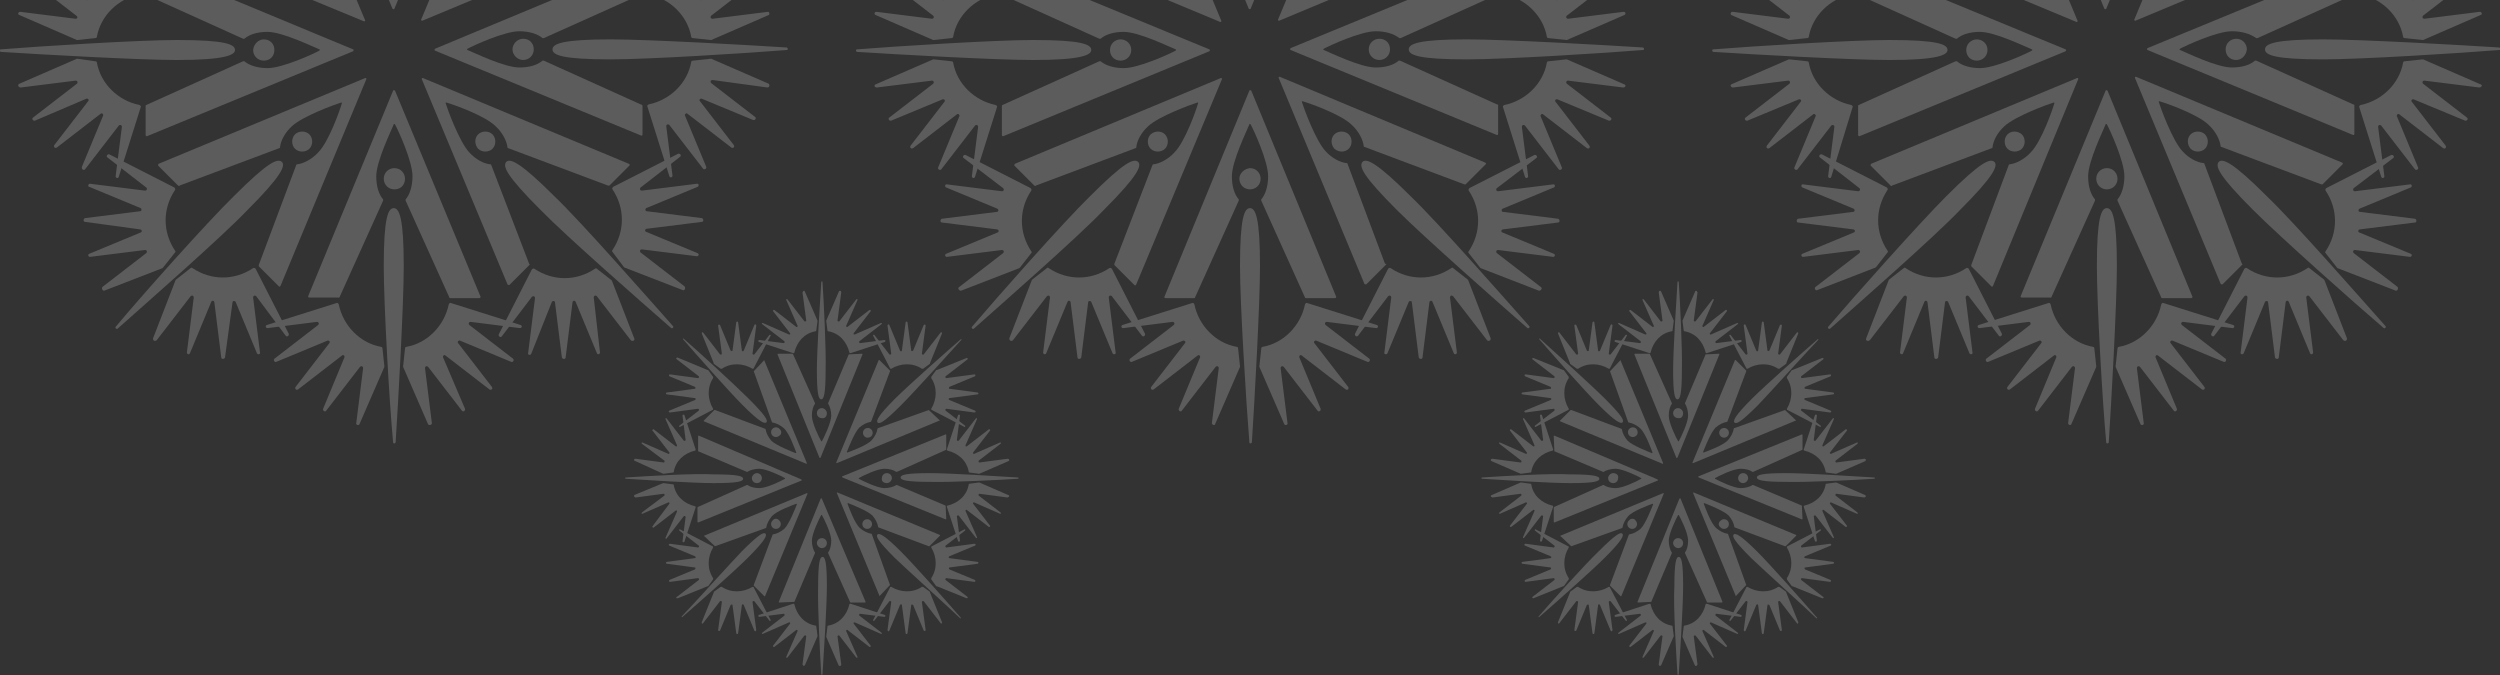 <?xml version="1.0" encoding="utf-8"?>
<!-- Generator: Adobe Illustrator 20.1.0, SVG Export Plug-In . SVG Version: 6.00 Build 0)  -->
<svg version="1.1" id="Layer_1" xmlns="http://www.w3.org/2000/svg" xmlns:xlink="http://www.w3.org/1999/xlink" x="0px" y="0px"
	 viewBox="0 0 400 108" style="enable-background:new 0 0 400 108;" xml:space="preserve">
<rect x="0" y="0" width="400" height="108" fill="#333333" stroke="none"/>
<style type="text/css">
	.st0{opacity:0.2;}
	.st1{fill:#FFFFFF;}
</style>
<g class="st0">
	<g>
		<g>
			<g>
				<path class="st1" d="M141.9,77.3c0.4,0,0.8-0.4,0.8-0.8c0-0.5-0.4-0.8-0.8-0.8c-0.5,0-0.8,0.4-0.8,0.8
					C141,77,141.4,77.3,141.9,77.3"/>
				<path class="st1" d="M148.8,77.1c-3.9,0-4.7-0.3-4.7-0.7c0-0.4,0.7-0.7,4.7-0.7c3.1,0,11,0.5,14.1,0.7c0.1,0,0.1,0.2,0,0.2
					C159.9,76.8,151.9,77.2,148.8,77.1z"/>
				<path class="st1" d="M151.3,80.9l0.1,2.1c0,0.1,0,0.1-0.1,0.1l-16.5-6.7c-0.1-0.1-0.1-0.2,0-0.2l16.5-6.7c0,0,0.1,0,0.1,0.1v2.3
					c0,0.1-0.1,0.1-0.1,0.1l-7.8,3.5h-0.1c-0.4-0.3-1.1-0.5-1.9-0.5c-1.2,0-3.6,1.2-4.1,1.5v0.1c0.5,0.3,3,1.5,4.1,1.5
					c0.7,0,1.5-0.2,1.9-0.5h0.1L151.3,80.9C151.3,80.9,151.4,81,151.3,80.9z"/>
				<g>
					<g>
						<path class="st1" d="M161.3,73.8l-4.6,2c-0.1,0-0.1,0-0.1,0l-1.5-0.2c0,0-0.1,0-0.1-0.1c-0.3-1.8-1.7-3-3.4-3.4
							c-0.1,0-0.1-0.1-0.1-0.2l1.8-5.5c0.1-0.1,0.3-0.1,0.3,0.1l-0.5,3.9c0,0.1,0.2,0.2,0.3,0.1l2.7-3.5c0.1-0.2,0.3-0.1,0.2,0.1
							l-1.8,4.1c-0.1,0.2,0.1,0.3,0.2,0.2l3.5-2.7c0.1-0.1,0.3,0.1,0.2,0.2l-2.7,3.5c-0.1,0.1,0.1,0.3,0.2,0.2l4.1-1.8
							c0.1-0.1,0.2,0.1,0.1,0.2l-3.5,2.7c-0.1,0.1,0,0.3,0.1,0.3l4.5-0.6C161.5,73.4,161.6,73.7,161.3,73.8z"/>
					</g>
					<g>
						<path class="st1" d="M161.3,79.2l-4.6-2c-0.1,0-0.1,0-0.1,0l-1.5,0.2c0,0-0.1,0-0.1,0.1c-0.3,1.8-1.7,3-3.4,3.4
							c-0.1,0-0.1,0.1-0.1,0.2l1.8,5.5c0.1,0.1,0.3,0.1,0.3-0.1l-0.5-3.9c0-0.1,0.2-0.2,0.3-0.1l2.7,3.5c0.1,0.2,0.3,0.1,0.2-0.1
							l-1.8-4.1c-0.1-0.2,0.1-0.3,0.2-0.2l3.5,2.7c0.1,0.1,0.3-0.1,0.2-0.2l-2.7-3.5c-0.1-0.1,0.1-0.3,0.2-0.2l4.1,1.8
							c0.1,0.1,0.2-0.1,0.1-0.2l-3.5-2.7c-0.1-0.1,0-0.3,0.1-0.3l4.5,0.6C161.5,79.5,161.6,79.3,161.3,79.2z"/>
					</g>
				</g>
			</g>
		</g>
		<g>
			<g>
				<path class="st1" d="M121.1,75.7c-0.4,0-0.8,0.4-0.8,0.8c0,0.5,0.4,0.8,0.8,0.8c0.5,0,0.8-0.4,0.8-0.8
					C121.9,76,121.5,75.7,121.1,75.7"/>
				<path class="st1" d="M114.2,75.9c3.9,0,4.7,0.3,4.7,0.7c0,0.4-0.7,0.7-4.7,0.7c-3.1,0-11-0.5-14.1-0.7c-0.1,0-0.1-0.2,0-0.2
					C103.2,76.2,111.1,75.7,114.2,75.9z"/>
				<path class="st1" d="M111.7,72.2v-2.4c0-0.1,0-0.1,0.1-0.1l16.4,7c0.1,0.1,0.1,0.2,0,0.2l-16.5,6.7c0,0-0.1,0-0.1-0.1v-2.3
					c0-0.1,0.1-0.1,0.1-0.1l7.8-3.5h0.1c0.4,0.3,1.1,0.5,1.9,0.5c1.2,0,3.6-1.2,4.1-1.5v-0.1c-0.5-0.3-3-1.5-4.1-1.5
					c-0.7,0-1.5,0.2-1.9,0.5h-0.1L111.7,72.2C111.7,72.1,111.7,72.1,111.7,72.2z"/>
				<g>
					<g>
						<path class="st1" d="M101.5,79.2l4.6-1.9c0.1,0,0.1,0,0.1,0l1.5,0.2c0,0,0.1,0,0.1,0.1c0.3,1.8,1.7,3,3.4,3.4
							c0.1,0,0.1,0.1,0.1,0.2l-1.8,5.5c-0.1,0.1-0.3,0.1-0.3-0.1l0.5-3.9c0-0.1-0.2-0.2-0.3-0.1l-2.7,3.5c-0.1,0.2-0.3,0.1-0.2-0.1
							l1.8-4.1c0.1-0.2-0.1-0.3-0.2-0.2l-3.5,2.7c-0.1,0.1-0.3-0.1-0.2-0.2l2.7-3.6c0.1-0.1-0.1-0.3-0.2-0.2l-4.1,1.8
							c-0.1,0.1-0.2-0.1-0.1-0.2l3.6-2.7c0.1-0.1,0-0.3-0.1-0.3l-4.5,0.6C101.4,79.5,101.4,79.3,101.5,79.2z"/>
					</g>
					<g>
						<path class="st1" d="M101.5,73.7l4.6,2.1c0.1,0,0.1,0,0.1,0l1.5-0.2c0,0,0.1,0,0.1-0.1c0.3-1.8,1.7-3,3.4-3.4
							c0.1,0,0.1-0.1,0.1-0.2l-1.8-5.5c-0.1-0.1-0.3-0.1-0.3,0.1l0.5,3.9c0,0.1-0.2,0.2-0.3,0.1l-2.7-3.5c-0.1-0.2-0.3-0.1-0.2,0.1
							l1.8,4.1c0.1,0.2-0.1,0.3-0.2,0.2l-3.5-2.7c-0.1-0.1-0.3,0.1-0.2,0.2l2.7,3.5c0.1,0.1-0.1,0.3-0.2,0.2l-4.1-1.8
							c-0.1-0.1-0.2,0.1-0.1,0.2l3.6,2.7c0.1,0.1,0,0.3-0.1,0.3l-4.5-0.6C101.4,73.4,101.4,73.7,101.5,73.7z"/>
					</g>
				</g>
			</g>
		</g>
		<g>
			<g>
				<path class="st1" d="M132.3,66.1c0-0.4-0.4-0.8-0.8-0.8c-0.5,0-0.8,0.4-0.8,0.8c0,0.5,0.4,0.8,0.8,0.8
					C132,67,132.3,66.6,132.3,66.1"/>
				<path class="st1" d="M132.1,59.2c0,3.9-0.3,4.7-0.7,4.7s-0.7-0.7-0.7-4.7c0-3.1,0.5-11,0.7-14.1c0-0.1,0.2-0.1,0.2,0
					C131.8,48.1,132.2,56.1,132.1,59.2z"/>
				<path class="st1" d="M135.8,56.7l2.1-0.1c0.1,0,0.1,0,0.1,0.1l-6.7,16.5c-0.1,0.1-0.2,0.1-0.2,0l-6.7-16.5c0,0,0-0.1,0.1-0.1
					h2.3c0.1,0,0.1,0.1,0.1,0.1l3.5,7.8v0.1c-0.3,0.4-0.5,1.1-0.5,1.9c0,1.2,1.2,3.6,1.5,4.1h0.1c0.3-0.5,1.5-3,1.5-4.1
					c0-0.7-0.2-1.5-0.5-1.9v-0.1L135.8,56.7C135.9,56.6,135.9,56.6,135.8,56.7z"/>
				<g>
					<g>
						<path class="st1" d="M128.8,46.7l2,4.6c0,0.1,0,0.1,0,0.1l-0.2,1.5c0,0,0,0.1-0.1,0.1c-1.8,0.3-3,1.7-3.4,3.4
							c0,0.1-0.1,0.1-0.2,0.1l-5.5-1.8c-0.1-0.1-0.1-0.3,0.1-0.3l3.9,0.5c0.1,0,0.2-0.2,0.1-0.3l-3.5-2.7c-0.2-0.1-0.1-0.3,0.1-0.2
							l4.1,1.8c0.2,0.1,0.3-0.1,0.2-0.2l-2.7-3.5c-0.1-0.1,0.1-0.3,0.2-0.2l3.5,2.7c0.1,0.1,0.3-0.1,0.2-0.2l-1.8-4.1
							c-0.1-0.1,0.1-0.2,0.2-0.1l2.7,3.5c0.1,0.1,0.3,0,0.3-0.1l-0.6-4.5C128.5,46.5,128.7,46.4,128.8,46.7z"/>
					</g>
					<g>
						<path class="st1" d="M134.2,46.7l-2,4.6c0,0.1,0,0.1,0,0.1l0.2,1.5c0,0,0,0.1,0.1,0.1c1.8,0.3,3,1.7,3.4,3.4
							c0,0.1,0.1,0.1,0.2,0.1l5.5-1.8c0.1-0.1,0.1-0.3-0.1-0.3l-3.9,0.5c-0.1,0-0.2-0.2-0.1-0.3l3.5-2.7c0.2-0.1,0.1-0.3-0.1-0.2
							l-4.1,1.8c-0.2,0.1-0.3-0.1-0.2-0.2l2.7-3.5c0.1-0.1-0.1-0.3-0.2-0.2l-3.5,2.7c-0.1,0.1-0.3-0.1-0.2-0.2l1.8-4.1
							c0.1-0.1-0.1-0.2-0.2-0.1l-2.7,3.5c-0.1,0.1-0.3,0-0.3-0.1l0.6-4.5C134.6,46.5,134.3,46.4,134.2,46.7z"/>
					</g>
				</g>
			</g>
		</g>
		<g>
			<g>
				<path class="st1" d="M130.7,86.9c0,0.4,0.4,0.8,0.8,0.8c0.5,0,0.8-0.4,0.8-0.8c0-0.5-0.4-0.8-0.8-0.8
					C131,86.1,130.7,86.5,130.7,86.9"/>
				<path class="st1" d="M130.9,93.8c0-3.9,0.3-4.7,0.7-4.7c0.4,0,0.7,0.7,0.7,4.7c0,3.1-0.5,11-0.7,14.1c0,0.1-0.2,0.1-0.2,0
					C131.2,104.8,130.8,96.9,130.9,93.8z"/>
				<path class="st1" d="M127.1,96.3l-2.4,0.1c-0.1,0-0.1,0-0.1-0.1l6.7-16.5c0.1-0.1,0.2-0.1,0.2,0l7,16.5c0,0,0,0.1-0.1,0.1h-2.3
					c-0.1,0-0.1-0.1-0.1-0.1l-3.5-7.8v-0.1c0.3-0.4,0.5-1.1,0.5-1.9c0-1.2-1.2-3.6-1.5-4.1h-0.1c-0.3,0.5-1.5,3-1.5,4.1
					c0,0.7,0.2,1.5,0.5,1.9v0.1L127.1,96.3C127.1,96.3,127,96.3,127.1,96.3z"/>
				<g>
					<g>
						<path class="st1" d="M134.2,106.5l-2-4.6c0-0.1,0-0.1,0-0.1l0.2-1.6c0,0,0-0.1,0.1-0.1c1.8-0.3,3-1.7,3.4-3.4
							c0-0.1,0.1-0.1,0.2-0.1l5.5,1.8c0.1,0.1,0.1,0.3-0.1,0.3l-3.9-0.5c-0.1,0-0.2,0.2-0.1,0.3l3.5,2.7c0.2,0.1,0.1,0.3-0.1,0.2
							l-4.1-1.8c-0.2-0.1-0.3,0.1-0.2,0.2l2.7,3.5c0.1,0.1-0.1,0.3-0.2,0.2l-3.5-2.7c-0.1-0.1-0.3,0.1-0.2,0.2l1.8,4.1
							c0.1,0.1-0.1,0.2-0.2,0.1l-2.7-3.5c-0.1-0.1-0.3,0-0.3,0.1l0.6,4.5C134.6,106.6,134.3,106.6,134.2,106.5z"/>
					</g>
					<g>
						<path class="st1" d="M128.8,106.4l2-4.6c0-0.1,0-0.1,0-0.1l-0.2-1.5c0,0,0-0.1-0.1-0.1c-1.8-0.3-3-1.7-3.4-3.4
							c0-0.1-0.1-0.1-0.2-0.1l-5.5,1.8c-0.1,0.1-0.1,0.3,0.1,0.3l3.9-0.5c0.1,0,0.2,0.2,0.1,0.3l-3.5,2.7c-0.2,0.1-0.1,0.3,0.1,0.2
							l4.1-1.8c0.2-0.1,0.3,0.1,0.2,0.2l-2.7,3.5c-0.1,0.1,0.1,0.3,0.2,0.2l3.5-2.7c0.1-0.1,0.3,0.1,0.2,0.2l-1.8,4.1
							c-0.1,0.1,0.1,0.2,0.2,0.1l2.7-3.5c0.1-0.1,0.3,0,0.3,0.1l-0.6,4.5C128.5,106.6,128.7,106.6,128.8,106.4z"/>
					</g>
				</g>
			</g>
		</g>
		<g>
			<g>
				<path class="st1" d="M124.7,68.6c-0.3-0.3-0.8-0.3-1.1,0c-0.3,0.3-0.3,0.8,0,1.1c0.3,0.3,0.8,0.3,1.1,0
					C125.1,69.5,125.1,68.9,124.7,68.6"/>
				<path class="st1" d="M119.8,63.8c2.8,2.8,3.1,3.5,2.8,3.8c-0.3,0.2-1,0-3.8-2.8c-2.2-2.2-7.5-8.2-9.5-10.5
					c-0.1-0.1,0-0.2,0.1-0.1C111.7,56.2,117.6,61.6,119.8,63.8z"/>
				<path class="st1" d="M120.6,59.4l1.6-1.7c0-0.1,0.1-0.1,0.1,0l6.8,16.4c0,0.1,0,0.1-0.1,0.1l-16.4-6.8v-0.1l1.7-1.7h0.1l8,3
					c0.1,0,0.1,0.1,0.1,0.1c0.1,0.6,0.4,1.2,0.9,1.8c0.8,0.8,3.4,1.8,3.9,2c0.1,0,0.1-0.1,0.1-0.1c-0.2-0.5-1.1-3.1-2-3.9
					c-0.6-0.5-1.2-0.8-1.8-0.9c-0.1,0-0.1-0.1-0.1-0.1L120.6,59.4C120.6,59.4,120.6,59.3,120.6,59.4z"/>
				<g>
					<g>
						<path class="st1" d="M108.4,57.2l4.8,2c0.1,0,0.1,0,0.1,0l0.8,1.1c0,0.1,0,0.1,0,0.2c-1,1.5-0.9,3.4,0,4.9
							c0,0.1,0,0.2-0.1,0.2l-5.2,2.7c-0.1,0.1-0.2-0.1-0.1-0.2l3.1-2.4c0.1-0.1,0-0.3-0.1-0.3l-4.5,0.6c-0.2,0-0.3-0.2-0.1-0.3
							l4.1-1.7c0.2-0.1,0.1-0.3,0-0.3l-4.5-0.6c-0.2,0-0.2-0.3,0-0.3l4.5-0.6c0.1,0,0.1-0.2,0-0.3l-4.1-1.7
							c-0.1-0.1-0.1-0.3,0.1-0.3l4.5,0.6c0.1,0,0.2-0.2,0.1-0.3l-3.5-2.7C108.1,57.4,108.2,57.2,108.4,57.2z"/>
					</g>
					<g>
						<path class="st1" d="M112.3,53.4l1.9,4.7c0,0.1,0,0.1,0,0.1l1.1,0.8c0.1,0,0.1,0,0.2,0c1.5-1,3.4-0.9,4.9,0
							c0.1,0,0.2,0,0.2-0.1l2.7-5.2c0.1-0.1-0.1-0.2-0.2-0.1l-2.4,3.1c-0.1,0.1-0.3,0-0.3-0.1l0.6-4.5c0-0.2-0.2-0.3-0.3-0.1
							l-1.7,4.1c-0.1,0.2-0.3,0.1-0.3,0l-0.6-4.5c0-0.2-0.3-0.2-0.3,0l-0.6,4.5c0,0.1-0.2,0.1-0.3,0l-1.7-4.1
							c-0.1-0.1-0.3-0.1-0.3,0.1l0.6,4.5c0,0.1-0.2,0.2-0.3,0.1l-2.7-3.5C112.4,53.1,112.2,53.2,112.3,53.4z"/>
					</g>
				</g>
			</g>
		</g>
		<g>
			<g>
				<path class="st1" d="M138.2,84.4c0.3,0.3,0.8,0.3,1.1,0c0.3-0.3,0.3-0.8,0-1.1s-0.8-0.3-1.1,0C137.9,83.6,137.9,84.1,138.2,84.4
					"/>
				<path class="st1" d="M143.2,89.3c-2.8-2.8-3.1-3.5-2.8-3.8c0.3-0.2,1,0,3.8,2.8c2.2,2.2,7.5,8.2,9.5,10.5c0.1,0.1,0,0.2-0.1,0.1
					C151.3,96.7,145.4,91.4,143.2,89.3z"/>
				<path class="st1" d="M142.4,93.6l-1.6,1.7c0,0.1-0.1,0.1-0.1,0l-6.8-16.4c0-0.1,0-0.1,0.1-0.1l16.4,6.8v0.1l-1.7,1.7h-0.1l-8-3
					c-0.1,0-0.1-0.1-0.1-0.1c-0.1-0.6-0.4-1.2-0.9-1.8c-0.8-0.8-3.4-1.8-3.9-2c-0.1,0-0.1,0.1-0.1,0.1c0.2,0.5,1.1,3.1,2,3.9
					c0.6,0.5,1.2,0.8,1.8,0.9c0.1,0,0.1,0.1,0.1,0.1L142.4,93.6C142.4,93.6,142.4,93.7,142.4,93.6z"/>
				<g>
					<g>
						<path class="st1" d="M154.6,95.7l-4.7-1.9c-0.1,0-0.1,0-0.1,0l-0.8-1.1c0-0.1,0-0.1,0-0.2c1-1.5,0.9-3.4,0-4.9
							c0-0.1,0-0.2,0.1-0.2l5.2-2.7c0.1-0.1,0.2,0.1,0.1,0.2l-3.1,2.4c-0.1,0.1,0,0.3,0.1,0.3l4.5-0.6c0.2,0,0.3,0.2,0.1,0.3
							l-4.1,1.7c-0.2,0.1-0.1,0.3,0,0.3l4.5,0.6c0.2,0,0.2,0.3,0,0.3l-4.5,0.6c-0.1,0-0.1,0.2,0,0.3l4.1,1.7
							c0.1,0.1,0.1,0.3-0.1,0.3l-4.5-0.6c-0.1,0-0.2,0.2-0.1,0.3l3.5,2.7C154.9,95.6,154.8,95.8,154.6,95.7z"/>
					</g>
					<g>
						<path class="st1" d="M150.7,99.5l-1.9-4.7c0-0.1,0-0.1,0-0.1l-1.1-0.8c-0.1,0-0.1,0-0.2,0c-1.5,1-3.4,0.9-4.9,0
							c-0.1,0-0.2,0-0.2,0.1l-2.7,5.2c-0.1,0.1,0.1,0.2,0.2,0.1l2.4-3.1c0.1-0.1,0.3,0,0.3,0.1l-0.6,4.5c0,0.2,0.2,0.3,0.3,0.1
							l1.7-4.1c0.1-0.2,0.3-0.1,0.3,0l0.6,4.5c0,0.2,0.3,0.2,0.3,0l0.6-4.5c0-0.1,0.2-0.1,0.3,0l1.7,4.1c0.1,0.1,0.3,0.1,0.3-0.1
							l-0.6-4.5c0-0.1,0.2-0.2,0.3-0.1l2.7,3.5C150.6,99.9,150.8,99.7,150.7,99.5z"/>
					</g>
				</g>
			</g>
		</g>
		<g>
			<g>
				<path class="st1" d="M123.6,83.3c-0.3,0.3-0.3,0.8,0,1.1c0.3,0.3,0.8,0.3,1.1,0c0.3-0.3,0.3-0.8,0-1.1
					C124.4,82.9,123.9,82.9,123.6,83.3"/>
				<path class="st1" d="M118.7,88.2c2.8-2.8,3.5-3.1,3.8-2.8c0.2,0.3,0,1-2.8,3.8c-2.2,2.2-8.2,7.5-10.5,9.5
					c-0.1,0.1-0.2,0-0.1-0.1C111.3,96.3,116.6,90.4,118.7,88.2z"/>
				<path class="st1" d="M114.4,87.4l-1.7-1.6c-0.1,0-0.1-0.1,0-0.1l16.4-6.8c0.1,0,0.1,0,0.1,0.1l-6.8,16.4h-0.1l-1.7-1.7v-0.1l3-8
					c0-0.1,0.1-0.1,0.1-0.1c0.6-0.1,1.2-0.4,1.8-0.9c0.8-0.8,1.8-3.4,2-3.9c0-0.1-0.1-0.1-0.1-0.1c-0.5,0.2-3.1,1.1-3.9,2
					c-0.5,0.6-0.8,1.2-0.9,1.8c0,0.1-0.1,0.1-0.1,0.1L114.4,87.4C114.4,87.4,114.3,87.4,114.4,87.4z"/>
				<g>
					<g>
						<path class="st1" d="M112.3,99.5l1.9-4.7c0-0.1,0-0.1,0-0.1l1.1-0.8c0.1,0,0.1,0,0.2,0c1.5,1,3.4,0.9,4.9,0
							c0.1,0,0.2,0,0.2,0.1l2.7,5.2c0.1,0.1-0.1,0.2-0.2,0.1l-2.4-3.1c-0.1-0.1-0.3,0-0.3,0.1l0.6,4.5c0,0.2-0.2,0.3-0.3,0.1
							l-1.7-4.1c-0.1-0.2-0.3-0.1-0.3,0l-0.6,4.5c0,0.2-0.3,0.2-0.3,0l-0.6-4.5c0-0.1-0.2-0.1-0.3,0l-1.7,4.1
							c-0.1,0.1-0.3,0.1-0.3-0.1l0.6-4.5c0-0.1-0.2-0.2-0.3-0.1l-2.7,3.5C112.4,99.9,112.2,99.7,112.3,99.5z"/>
					</g>
					<g>
						<path class="st1" d="M108.5,95.7l4.7-1.9c0.1,0,0.1,0,0.1,0l0.8-1.1c0-0.1,0-0.1,0-0.2c-1-1.5-0.9-3.4,0-4.9
							c0-0.1,0-0.2-0.1-0.2l-5.2-2.7c-0.1-0.1-0.2,0.1-0.1,0.2l3.1,2.4c0.1,0.1,0,0.3-0.1,0.3l-4.5-0.6c-0.2,0-0.3,0.2-0.1,0.3
							l4.1,1.7c0.2,0.1,0.1,0.3,0,0.3l-4.5,0.6c-0.2,0-0.2,0.3,0,0.3l4.5,0.6c0.1,0,0.1,0.2,0,0.3l-4.1,1.7
							c-0.1,0.1-0.1,0.3,0.1,0.3l4.5-0.6c0.1,0,0.2,0.2,0.1,0.3l-3.5,2.7C108.1,95.6,108.2,95.8,108.5,95.7z"/>
					</g>
				</g>
			</g>
		</g>
		<g>
			<g>
				<path class="st1" d="M139.4,69.8c0.3-0.3,0.3-0.8,0-1.1c-0.3-0.3-0.8-0.3-1.1,0c-0.3,0.3-0.3,0.8,0,1.1
					C138.5,70.1,139.1,70.1,139.4,69.8"/>
				<path class="st1" d="M144.2,64.8c-2.8,2.8-3.5,3.1-3.8,2.8c-0.2-0.3,0-1,2.8-3.8c2.2-2.2,8.2-7.5,10.5-9.5
					c0.1-0.1,0.2,0,0.1,0.1C151.7,56.7,146.4,62.6,144.2,64.8z"/>
				<path class="st1" d="M148.6,65.6l1.7,1.6c0.1,0,0.1,0.1,0,0.1l-16.4,6.8c-0.1,0-0.1,0-0.1-0.1l6.8-16.4h0.1l1.7,1.7v0.1l-3,8
					c0,0.1-0.1,0.1-0.1,0.1c-0.6,0.1-1.2,0.4-1.8,0.9c-0.8,0.8-1.8,3.4-2,3.9c0,0.1,0.1,0.1,0.1,0.1c0.5-0.2,3.1-1.1,3.9-2
					c0.5-0.6,0.8-1.2,0.9-1.8c0-0.1,0.1-0.1,0.1-0.1L148.6,65.6C148.6,65.6,148.7,65.6,148.6,65.6z"/>
				<g>
					<g>
						<path class="st1" d="M150.7,53.4l-1.9,4.7c0,0.1,0,0.1,0,0.1l-1.1,0.8c-0.1,0-0.1,0-0.2,0c-1.5-1-3.4-0.9-4.9,0
							c-0.1,0-0.2,0-0.2-0.1l-2.7-5.2c-0.1-0.1,0.1-0.2,0.2-0.1l2.4,3.1c0.1,0.1,0.3,0,0.3-0.1l-0.6-4.5c0-0.2,0.2-0.3,0.3-0.1
							l1.7,4.1c0.1,0.2,0.3,0.1,0.3,0l0.6-4.5c0-0.2,0.3-0.2,0.3,0l0.6,4.5c0,0.1,0.2,0.1,0.3,0l1.7-4.1c0.1-0.1,0.3-0.1,0.3,0.1
							l-0.6,4.5c0,0.1,0.2,0.2,0.3,0.1l2.7-3.5C150.6,53.1,150.8,53.2,150.7,53.4z"/>
					</g>
					<g>
						<path class="st1" d="M154.6,57.3l-4.7,1.9c-0.1,0-0.1,0-0.1,0l-0.8,1.1c0,0.1,0,0.1,0,0.2c1,1.5,0.9,3.4,0,4.9
							c0,0.1,0,0.2,0.1,0.2l5.2,2.7c0.1,0.1,0.2-0.1,0.1-0.2l-3.1-2.4c-0.1-0.1,0-0.3,0.1-0.3l4.5,0.6c0.2,0,0.3-0.2,0.1-0.3
							l-4.1-1.7c-0.2-0.1-0.1-0.3,0-0.3l4.5-0.6c0.2,0,0.2-0.3,0-0.3l-4.5-0.6c-0.1,0-0.1-0.2,0-0.3l4.1-1.7
							c0.1-0.1,0.1-0.3-0.1-0.3l-4.5,0.6c-0.1,0-0.2-0.2-0.1-0.3l3.5-2.7C154.9,57.4,154.8,57.2,154.6,57.3z"/>
					</g>
				</g>
			</g>
		</g>
	</g>
	<g>
		<g>
			<g>
				<path class="st1" d="M64.6-12.8c0-0.8-0.7-1.6-1.7-1.7c-0.9,0-1.7,0.7-1.7,1.7c0,0.9,0.7,1.7,1.7,1.7
					C63.9-11.2,64.6-11.9,64.6-12.8"/>
				<path class="st1" d="M64.5-26.7c0,7.8-0.7,9.3-1.6,9.3s-1.6-1.6-1.6-9.3c0-6.1,0.9-22,1.3-28.2c0.1-0.2,0.4-0.2,0.4,0
					C63.6-48.8,64.5-32.8,64.5-26.7z"/>
				<path class="st1" d="M71.9-31.7h4.6c0.2,0,0.2,0.1,0.2,0.2L63.1,1.4c0,0.1-0.2,0.1-0.3,0l-13.6-33c0-0.1,0.1-0.2,0.2-0.2H54
					c0.1,0,0.2,0,0.2,0.1l7,15.5c0,0.1,0,0.1,0,0.2c-0.7,0.8-1.1,2.2-1.1,3.7c0,2.4,2.3,7.4,2.8,8.3c0.1,0.1,0.2,0.1,0.2,0
					c0.4-1,2.8-5.9,2.8-8.3c0-1.6-0.4-2.9-1.1-3.7c0-0.1,0-0.1,0-0.2l7-15.5C71.8-31.7,71.9-31.8,71.9-31.7z"/>
				<g>
					<g>
						<path class="st1" d="M57.5-52l4,9.2v0.1l-0.3,2.8c0,0.2-0.1,0.3-0.2,0.3c-3.4,0.6-6.1,3.4-6.8,6.8c-0.1,0.2-0.2,0.3-0.4,0.2
							l-11.1-3.5c-0.3-0.1-0.2-0.5,0.1-0.5l7.9,1c0.3,0,0.4-0.3,0.2-0.5l-7-5.4c-0.2-0.2,0-0.6,0.3-0.5l8.2,3.4
							c0.2,0.1,0.5-0.2,0.3-0.4l-5.4-7c-0.2-0.3,0.1-0.6,0.4-0.4l7,5.4c0.2,0.2,0.5,0,0.4-0.3l-3.4-8.2c-0.1-0.3,0.3-0.6,0.5-0.3
							l5.4,7c0.2,0.2,0.5,0.1,0.5-0.2L57-51.8C56.9-52.1,57.4-52.3,57.5-52z"/>
					</g>
					<g>
						<path class="st1" d="M68.6-52l-4,9.2v0.1l0.3,2.8c0,0.2,0.1,0.3,0.2,0.3c3.4,0.6,6.1,3.4,6.8,6.8c0.1,0.2,0.2,0.3,0.4,0.2
							l11.1-3.5c0.3-0.1,0.2-0.5-0.1-0.5l-7.9,1c-0.3,0-0.4-0.3-0.2-0.5l7-5.4c0.2-0.2,0-0.6-0.3-0.5l-8.2,3.4
							c-0.2,0.1-0.5-0.2-0.3-0.4l5.4-7c0.2-0.3-0.1-0.6-0.4-0.4l-7,5.4c-0.2,0.2-0.5,0-0.4-0.3l3.4-8.2c0.1-0.3-0.3-0.6-0.5-0.3
							l-5.4,7c-0.2,0.2-0.5,0.1-0.5-0.2l1.1-8.8C69.1-52.1,68.7-52.3,68.6-52z"/>
					</g>
				</g>
			</g>
		</g>
		<g>
			<g>
				<path class="st1" d="M61.4,28.6c0,0.9,0.7,1.7,1.7,1.7s1.7-0.7,1.7-1.7c0-0.9-0.7-1.7-1.7-1.7S61.4,27.7,61.4,28.6"/>
				<path class="st1" d="M61.4,42.6c0-7.8,0.7-9.3,1.6-9.3s1.6,1.6,1.6,9.3c0,6.1-0.9,22-1.3,28.2c-0.1,0.2-0.4,0.2-0.4,0
					C62.3,64.6,61.4,48.7,61.4,42.6z"/>
				<path class="st1" d="M54.1,47.6h-4.6c-0.2,0-0.2-0.1-0.2-0.2l13.6-32.9c0-0.1,0.2-0.1,0.3,0l13.7,33c0,0.1-0.1,0.2-0.2,0.2h-4.6
					c-0.1,0-0.2,0-0.2-0.1l-7-15.5c0-0.1,0-0.1,0-0.2c0.7-0.8,1.1-2.2,1.1-3.7c0-2.4-2.3-7.4-2.8-8.3c-0.1-0.1-0.2-0.1-0.2,0
					c-0.4,1-2.8,5.9-2.8,8.3c0,1.6,0.4,2.9,1.1,3.7c0,0.1,0,0.1,0,0.2l-7,15.5C54.2,47.6,54.2,47.7,54.1,47.6z"/>
				<g>
					<g>
						<path class="st1" d="M68.5,67.9l-4-9.2v-0.1l0.3-2.8c0-0.2,0.1-0.3,0.2-0.3c3.4-0.6,6.1-3.4,6.8-6.8c0.1-0.2,0.2-0.3,0.4-0.2
							l11.1,3.5c0.3,0.1,0.2,0.5-0.1,0.5l-7.9-1c-0.3,0-0.4,0.3-0.2,0.5l7,5.4c0.2,0.2,0,0.6-0.3,0.5l-8.2-3.4
							c-0.2-0.1-0.5,0.2-0.3,0.4l5.4,7c0.2,0.3-0.1,0.6-0.4,0.4l-7-5.4c-0.2-0.2-0.5,0-0.4,0.3l3.5,8.2c0.1,0.3-0.3,0.6-0.5,0.3
							l-5.4-7c-0.2-0.2-0.5-0.1-0.5,0.2l1.1,8.8C69.1,68,68.7,68.1,68.5,67.9z"/>
					</g>
					<g>
						<path class="st1" d="M57.5,67.9l4-9.2v-0.1l-0.3-2.8c0-0.2-0.1-0.3-0.2-0.3c-3.4-0.6-6.1-3.4-6.8-6.8
							c-0.1-0.2-0.2-0.3-0.4-0.2l-11.1,3.5c-0.3,0.1-0.2,0.5,0.1,0.5l7.9-1c0.3,0,0.4,0.3,0.2,0.5l-7,5.4c-0.2,0.2,0,0.6,0.3,0.5
							l8.2-3.4c0.2-0.1,0.5,0.2,0.3,0.4l-5.4,7c-0.2,0.3,0.1,0.6,0.4,0.4l7-5.4c0.2-0.2,0.5,0,0.4,0.3l-3.4,8.2
							c-0.1,0.3,0.3,0.6,0.5,0.3l5.4-7c0.2-0.2,0.5-0.1,0.5,0.2L57,67.7C56.9,68,57.4,68.1,57.5,67.9z"/>
					</g>
				</g>
			</g>
		</g>
		<g>
			<g>
				<path class="st1" d="M42.2,6.3c-0.8,0-1.6,0.7-1.7,1.7c0,0.9,0.7,1.7,1.7,1.7s1.7-0.7,1.7-1.7S43.2,6.3,42.2,6.3"/>
				<path class="st1" d="M28.3,6.4c7.8,0,9.3,0.7,9.3,1.6c0,0.8-1.6,1.6-9.3,1.6c-6.1,0-22-0.9-28.2-1.3c-0.2-0.1-0.2-0.4,0-0.4
					C6.3,7.4,22.2,6.4,28.3,6.4z"/>
				<path class="st1" d="M23.3-1v-4.6c0-0.2,0.1-0.2,0.2-0.2l33,13.7c0.1,0,0.1,0.2,0,0.3l-33,13.6c-0.1,0-0.2-0.1-0.2-0.2V17
					c0-0.1,0-0.2,0.1-0.2l15.5-7c0.1,0,0.1,0,0.2,0c0.8,0.7,2.2,1.1,3.7,1.1c2.4,0,7.4-2.3,8.3-2.8c0.1-0.1,0.1-0.2,0-0.2
					c-1-0.4-5.9-2.8-8.3-2.8c-1.6,0-2.9,0.4-3.7,1.1c-0.1,0-0.1,0-0.2,0l-15.5-7C23.3-0.8,23.3-0.9,23.3-1z"/>
				<g>
					<g>
						<path class="st1" d="M3.1,13.4l9.2-4h0.1l2.8,0.4c0.2,0,0.3,0.1,0.3,0.2c0.6,3.4,3.4,6.1,6.8,6.8c0.2,0.1,0.3,0.2,0.2,0.4
							L19,28.3c-0.1,0.3-0.5,0.2-0.5-0.1l1-7.9c0-0.3-0.3-0.4-0.5-0.2l-5.4,7c-0.2,0.2-0.6,0-0.5-0.4l3.4-8.2
							c0.1-0.2-0.2-0.5-0.4-0.3l-7,5.4c-0.3,0.2-0.6-0.1-0.4-0.4l5.4-7c0.2-0.2,0-0.5-0.3-0.4l-8.2,3.5c-0.3,0.1-0.6-0.3-0.3-0.5
							l7-5.4c0.2-0.2,0.1-0.5-0.2-0.5L3.3,14C3,14,2.7,13.6,3.1,13.4z"/>
					</g>
					<g>
						<path class="st1" d="M3.1,2.4l9.2,4h0.1l2.8-0.3c0.2,0,0.3-0.1,0.3-0.2c0.6-3.4,3.4-6.1,6.8-6.8c0.2-0.1,0.3-0.2,0.2-0.4
							L19-12.4c-0.1-0.3-0.5-0.2-0.5,0.1l1,7.9c0,0.3-0.3,0.4-0.5,0.2l-5.4-7c-0.2-0.2-0.6,0-0.5,0.3l3.4,8.2
							c0.1,0.2-0.2,0.5-0.4,0.3l-7-5.4C8.8-8.1,8.4-7.8,8.7-7.4l5.4,7c0.2,0.2,0,0.5-0.3,0.4L5.5-3.4C5.2-3.5,4.9-3.1,5.2-2.9l7,5.4
							C12.5,2.7,12.4,3,12.1,3L3.3,1.9C3,1.8,2.7,2.3,3.1,2.4z"/>
					</g>
				</g>
			</g>
		</g>
		<g>
			<g>
				<path class="st1" d="M83.7,9.6c0.9,0,1.7-0.7,1.7-1.7s-0.7-1.7-1.7-1.7C82.8,6.2,82,7,82,7.9S82.8,9.6,83.7,9.6"/>
				<path class="st1" d="M97.7,9.5c-7.8,0-9.3-0.7-9.3-1.6s1.6-1.6,9.3-1.6c6.1,0,22,0.9,28.2,1.3c0.2,0.1,0.2,0.4,0,0.4
					C119.7,8.5,103.8,9.5,97.7,9.5z"/>
				<path class="st1" d="M102.8,16.9v4.6c0,0.2-0.1,0.2-0.2,0.2l-33-13.6c-0.1,0-0.1-0.2,0-0.3l32.9-13.7c0.1,0,0.2,0.1,0.2,0.2v4.6
					c0,0.1,0,0.2-0.1,0.2L87,6.1c-0.1,0-0.1,0-0.2,0C86,5.4,84.6,5,83.1,5c-2.4,0-7.4,2.3-8.3,2.8c-0.1,0.1-0.1,0.2,0,0.2
					c1,0.4,5.9,2.8,8.3,2.8c1.6,0,2.9-0.4,3.7-1.1c0.1,0,0.1,0,0.2,0l15.5,7C102.7,16.7,102.7,16.8,102.8,16.9z"/>
				<g>
					<g>
						<path class="st1" d="M123,2.4l-9.2,4h-0.1l-2.8-0.3c-0.2,0-0.3-0.1-0.3-0.2c-0.6-3.4-3.4-6.1-6.8-6.8
							c-0.2-0.1-0.3-0.2-0.2-0.4l3.5-11.1c0.1-0.3,0.5-0.2,0.5,0.1l-1,7.9c0,0.3,0.3,0.4,0.5,0.2l5.4-7c0.2-0.2,0.6,0,0.5,0.3
							l-3.4,8.2c-0.1,0.2,0.2,0.5,0.4,0.3l7-5.4c0.3-0.2,0.6,0.1,0.4,0.4l-5.4,7c-0.2,0.2,0,0.5,0.3,0.4l8.2-3.4
							c0.3-0.1,0.6,0.3,0.3,0.5l-7,5.4C113.6,2.7,113.7,3,114,3l8.8-1.1C123.1,1.8,123.2,2.3,123,2.4z"/>
					</g>
					<g>
						<path class="st1" d="M123,13.4l-9.2-4h-0.1l-2.8,0.3c-0.2,0-0.3,0.1-0.3,0.2c-0.6,3.4-3.4,6.1-6.8,6.8
							c-0.2,0.1-0.3,0.2-0.2,0.4l3.5,11.1c0.1,0.3,0.5,0.2,0.5-0.1l-1-7.9c0-0.3,0.3-0.4,0.5-0.2l5.4,7c0.2,0.2,0.6,0,0.5-0.3
							l-3.4-8.2c-0.1-0.2,0.2-0.5,0.4-0.3l7,5.4c0.3,0.2,0.6-0.1,0.4-0.4l-5.4-7c-0.2-0.2,0-0.5,0.3-0.4l8.2,3.4
							c0.3,0.1,0.6-0.3,0.3-0.5l-7-5.4c-0.2-0.2-0.1-0.5,0.2-0.5l8.8,1.2C123.1,14,123.2,13.6,123,13.4z"/>
					</g>
				</g>
			</g>
		</g>
		<g>
			<g>
				<path class="st1" d="M47.2,21.5c-0.6,0.6-0.6,1.7,0,2.3c0.6,0.6,1.7,0.6,2.3,0s0.6-1.7,0-2.3C48.9,20.9,47.8,20.9,47.2,21.5"/>
				<path class="st1" d="M37.4,31.4c5.5-5.5,7-6.1,7.7-5.5c0.6,0.6,0,2.2-5.5,7.7c-4.2,4.4-16.2,14.9-20.8,19
					c-0.2,0.1-0.4-0.1-0.3-0.3C22.4,47.6,33,35.7,37.4,31.4z"/>
				<path class="st1" d="M28.5,29.7l-3.2-3.2c0-0.1,0-0.3,0.1-0.3l33-13.7c0.1-0.1,0.3,0.1,0.2,0.2l-13.7,33
					c-0.1,0.2-0.2,0.2-0.3,0.1l-3.2-3.2c0-0.1,0-0.1,0-0.2l6-16c0,0,0-0.1,0.1-0.1c1-0.1,2.4-0.8,3.4-1.9c1.7-1.7,3.5-6.8,3.8-7.9
					c0-0.1,0-0.1-0.1-0.1c-1,0.3-6.2,2.2-7.9,3.8c-1.1,1-1.8,2.3-1.9,3.4c0,0,0,0.1-0.1,0.1l-16,6C28.8,29.8,28.7,29.8,28.5,29.7z"
					/>
				<g>
					<g>
						<path class="st1" d="M24.5,54.1l3.6-9.3l0.1-0.1l2.3-1.8c0.1-0.1,0.2-0.1,0.3,0c3,2,6.7,2,9.7,0c0.1-0.1,0.3,0,0.4,0.1
							l5.3,10.4c0.1,0.3-0.3,0.6-0.5,0.3L41,47.4c-0.2-0.2-0.5-0.1-0.5,0.2l1.1,8.8c0.1,0.3-0.4,0.4-0.5,0.1l-3.4-8.2
							c-0.1-0.2-0.5-0.2-0.5,0.1L36,57.2c-0.1,0.3-0.6,0.3-0.6,0l-1.1-8.8c0-0.3-0.4-0.4-0.5-0.1l-3.4,8.2c-0.1,0.3-0.5,0.2-0.5-0.1
							l1.1-8.8c0-0.3-0.3-0.4-0.5-0.2l-5.4,7C24.8,54.7,24.4,54.5,24.5,54.1z"/>
					</g>
					<g>
						<path class="st1" d="M16.7,46.5l9.3-3.6l0.1-0.1l1.9-2.4c0.1-0.1,0.1-0.2,0-0.3c-2-3-2-6.7,0-9.7c0.1-0.1,0-0.3-0.1-0.4
							l-10.4-5.3c-0.3-0.1-0.6,0.3-0.3,0.5l6.2,4.8c0.2,0.2,0.1,0.5-0.2,0.5l-8.8-1.1c-0.3,0-0.4,0.5-0.1,0.5l8.2,3.4
							c0.2,0.1,0.2,0.5-0.1,0.5l-8.8,1.1c-0.3,0.1-0.3,0.6,0,0.6l8.8,1.2c0.3,0,0.4,0.4,0.1,0.5l-8.2,3.4c-0.3,0.1-0.2,0.5,0.1,0.5
							l8.8-1.1c0.3,0,0.4,0.3,0.2,0.5l-7,5.4C16.2,46.1,16.4,46.6,16.7,46.5z"/>
					</g>
				</g>
			</g>
		</g>
		<g>
			<g>
				<path class="st1" d="M78.8-5.6c0.6-0.6,0.6-1.7,0-2.3s-1.7-0.6-2.3,0c-0.6,0.6-0.6,1.7,0,2.3C77.2-5,78.2-5,78.8-5.6"/>
				<path class="st1" d="M88.6-15.5c-5.5,5.5-7,6.1-7.7,5.5c-0.6-0.6,0-2.2,5.5-7.7c4.2-4.4,16.2-14.9,20.8-19
					c0.2-0.1,0.4,0.1,0.3,0.3C103.5-31.7,92.9-19.8,88.6-15.5z"/>
				<path class="st1" d="M97.4-13.9l3.2,3.2c0,0.1,0,0.3-0.1,0.3L67.6,3.3c-0.1,0.1-0.3-0.1-0.2-0.2l13.7-32.9
					c0.1-0.2,0.2-0.2,0.3-0.1l3.2,3.2c0,0.1,0,0.1,0,0.2l-6,16c0,0,0,0.1-0.1,0.1c-1,0.1-2.4,0.8-3.4,1.9c-1.7,1.7-3.5,6.8-3.8,7.9
					c0,0.1,0,0.1,0.1,0.1c1-0.3,6.2-2.2,7.9-3.8c1.1-1,1.8-2.3,1.9-3.4c0,0,0-0.1,0.1-0.1l16-6C97.3-13.9,97.4-13.9,97.4-13.9z"/>
				<g>
					<g>
						<path class="st1" d="M101.4-38.3L97.8-29l-0.1,0.1l-2.3,1.8c-0.1,0.1-0.2,0.1-0.3,0c-3-2-6.7-2-9.7,0c-0.1,0.1-0.3,0-0.4-0.1
							l-5.3-10.4c-0.1-0.3,0.3-0.6,0.5-0.3l4.8,6.3c0.2,0.2,0.5,0.1,0.5-0.2l-1.1-8.8c-0.1-0.3,0.4-0.4,0.5-0.1l3.4,8.2
							c0.1,0.2,0.5,0.2,0.5-0.1l1.1-8.8c0.1-0.3,0.6-0.3,0.6,0l1.1,8.8c0,0.3,0.4,0.4,0.5,0.1l3.4-8.2c0.1-0.3,0.5-0.2,0.5,0.1
							L95-31.8c0,0.3,0.3,0.4,0.5,0.2l5.4-7C101.1-38.9,101.6-38.6,101.4-38.3z"/>
					</g>
					<g>
						<path class="st1" d="M109.2-30.6l-9.3,3.6l-0.1,0.1L98-24.5c-0.1,0.1-0.1,0.2,0,0.3c2,3,2,6.7,0,9.7c-0.1,0.1,0,0.3,0.1,0.4
							l10.4,5.3c0.3,0.1,0.6-0.3,0.3-0.5l-6.3-4.8c-0.2-0.2-0.1-0.5,0.2-0.5l8.8,1.1c0.3,0.1,0.4-0.4,0.1-0.5l-8.2-3.4
							c-0.2-0.1-0.2-0.5,0.1-0.5l8.8-1.1c0.3-0.1,0.3-0.6,0-0.6l-8.8-1.1c-0.3,0-0.4-0.4-0.1-0.5l8.2-3.4c0.3-0.1,0.2-0.5-0.1-0.5
							l-8.8,1.1c-0.3,0-0.4-0.3-0.2-0.5l7-5.4C109.8-30.2,109.5-30.7,109.2-30.6z"/>
					</g>
				</g>
			</g>
		</g>
		<g>
			<g>
				<path class="st1" d="M76.5,23.8c0.6,0.6,1.7,0.6,2.3,0c0.6-0.6,0.6-1.7,0-2.3s-1.7-0.6-2.3,0C75.9,22.1,75.9,23.1,76.5,23.8"/>
				<path class="st1" d="M86.5,33.6c-5.5-5.5-6.1-7-5.5-7.7c0.6-0.6,2.2,0,7.7,5.5c4.4,4.2,14.9,16.2,19,20.8
					c0.1,0.2-0.1,0.4-0.3,0.3C102.7,48.4,90.7,37.9,86.5,33.6z"/>
				<path class="st1" d="M84.7,42.4l-3.2,3.2c-0.1,0-0.3,0-0.3-0.1L67.5,12.7c-0.1-0.1,0.1-0.3,0.2-0.2l32.9,13.7
					c0.2,0.1,0.2,0.2,0.1,0.3l-3.2,3.2c-0.1,0-0.1,0-0.2,0l-16-6c0,0-0.1,0-0.1-0.1c-0.1-1-0.8-2.4-1.9-3.4
					c-1.7-1.7-6.8-3.5-7.9-3.8c-0.1,0-0.1,0-0.1,0.1c0.3,1,2.2,6.2,3.8,7.9c1,1.1,2.3,1.8,3.4,1.9c0,0,0.1,0,0.1,0.1l6.1,15.9
					C84.8,42.2,84.8,42.3,84.7,42.4z"/>
				<g>
					<g>
						<path class="st1" d="M109.2,46.4l-9.3-3.6l-0.1-0.1L98,40.3c-0.1-0.1-0.1-0.2,0-0.3c2-3,2-6.7,0-9.7c-0.1-0.1,0-0.3,0.1-0.4
							l10.4-5.3c0.3-0.1,0.6,0.3,0.3,0.5l-6.3,4.9c-0.2,0.2-0.1,0.5,0.2,0.5l8.8-1.1c0.3-0.1,0.4,0.4,0.1,0.5l-8.2,3.4
							c-0.2,0.1-0.2,0.5,0.1,0.5l8.8,1.1c0.3,0.1,0.3,0.6,0,0.6l-8.8,1.1c-0.3,0-0.4,0.4-0.1,0.5l8.2,3.4c0.3,0.1,0.2,0.5-0.1,0.5
							l-8.8-1.1c-0.3,0-0.4,0.3-0.2,0.5l7,5.4C109.8,46.1,109.5,46.6,109.2,46.4z"/>
					</g>
					<g>
						<path class="st1" d="M101.5,54.2l-3.6-9.3l-0.1-0.1L95.5,43c-0.1-0.1-0.2-0.1-0.3,0c-3,2-6.7,2-9.7,0c-0.1-0.1-0.3,0-0.4,0.1
							l-5.3,10.4c-0.1,0.3,0.3,0.6,0.5,0.3l4.8-6.3c0.2-0.2,0.5-0.1,0.5,0.2l-1.1,8.8c-0.1,0.3,0.4,0.4,0.5,0.1l3.3-8.3
							c0.1-0.2,0.5-0.2,0.5,0.1l1.1,8.8c0.1,0.3,0.6,0.3,0.6,0l1.1-8.8c0-0.3,0.4-0.4,0.5-0.1l3.4,8.2c0.1,0.3,0.5,0.2,0.5-0.1
							L95,47.6c0-0.3,0.3-0.4,0.5-0.2l5.4,7C101.1,54.7,101.6,54.5,101.5,54.2z"/>
					</g>
				</g>
			</g>
		</g>
		<g>
			<g>
				<path class="st1" d="M49.5-7.9c-0.6-0.6-1.7-0.6-2.3,0c-0.6,0.6-0.6,1.7,0,2.3c0.6,0.6,1.7,0.6,2.3,0S50.1-7.2,49.5-7.9"/>
				<path class="st1" d="M39.5-17.7c5.5,5.5,6.1,7,5.5,7.7c-0.6,0.6-2.2,0-7.7-5.5c-4.4-4.2-14.9-16.2-19-20.8
					c-0.1-0.2,0.1-0.4,0.3-0.3C23.4-32.5,35.2-22,39.5-17.7z"/>
				<path class="st1" d="M41.2-26.5l3.2-3.2c0.1,0,0.3,0,0.3,0.1L58.4,3.2c0.1,0.1-0.1,0.3-0.2,0.2L25.3-10.2
					c-0.2-0.1-0.2-0.2-0.1-0.3l3.2-3.2c0.1,0,0.1,0,0.2,0l16,6c0,0,0.1,0,0.1,0.1c0.1,1,0.8,2.4,1.9,3.4c1.7,1.7,6.8,3.5,7.9,3.8
					c0.1,0,0.1,0,0.1-0.1c-0.3-1-2.2-6.2-3.8-7.9c-1-1.1-2.3-1.8-3.4-1.9c0,0-0.1,0-0.1-0.1l-6-16C41.2-26.3,41.2-26.4,41.2-26.5z"
					/>
				<g>
					<g>
						<path class="st1" d="M16.7-30.6l9.3,3.6l0.1,0.1l1.8,2.3c0.1,0.1,0.1,0.2,0,0.3c-2,3-2,6.7,0,9.7c0.1,0.1,0,0.3-0.1,0.4
							L17.5-8.8c-0.3,0.1-0.6-0.3-0.3-0.5l6.3-4.8c0.2-0.2,0.1-0.5-0.2-0.5l-8.8,1.1c-0.3,0.1-0.4-0.4-0.1-0.5l8.2-3.4
							c0.2-0.1,0.2-0.5-0.1-0.5l-8.8-1.1c-0.3-0.1-0.3-0.6,0-0.6l8.8-1.1c0.3,0,0.4-0.4,0.1-0.5l-8.2-3.4c-0.3-0.1-0.2-0.5,0.1-0.5
							l8.8,1.1c0.3,0,0.4-0.3,0.2-0.5l-7-5.4C16.2-30.2,16.4-30.7,16.7-30.6z"/>
					</g>
					<g>
						<path class="st1" d="M24.5-38.3l3.6,9.3l0.1,0.1l2.3,1.8c0.1,0.1,0.2,0.1,0.3,0c3-2,6.7-2,9.7,0c0.1,0.1,0.3,0,0.4-0.1
							l5.3-10.4c0.1-0.3-0.3-0.6-0.5-0.3L41-31.6c-0.2,0.2-0.5,0.1-0.5-0.2l1.1-8.8c0.1-0.3-0.4-0.4-0.5-0.1l-3.4,8.2
							c-0.1,0.2-0.5,0.2-0.5-0.1L36-41.4c-0.1-0.3-0.6-0.3-0.6,0l-1.1,8.8c0,0.3-0.4,0.4-0.5,0.1l-3.4-8.2c-0.1-0.3-0.5-0.2-0.5,0.1
							l1.1,8.8c0,0.3-0.3,0.4-0.5,0.2l-5.4-7C24.8-38.9,24.4-38.6,24.5-38.3z"/>
					</g>
				</g>
			</g>
		</g>
	</g>
	<g>
		<g>
			<g>
				<path class="st1" d="M278.9,77.3c0.4,0,0.8-0.4,0.8-0.8c0-0.5-0.4-0.8-0.8-0.8c-0.5,0-0.8,0.4-0.8,0.8
					C278.1,77,278.5,77.3,278.9,77.3"/>
				<path class="st1" d="M285.8,77.1c-3.9,0-4.7-0.3-4.7-0.7c0-0.4,0.7-0.7,4.7-0.7c3.1,0,11,0.5,14.1,0.7c0.1,0,0.1,0.2,0,0.2
					C296.8,76.8,288.9,77.2,285.8,77.1z"/>
				<path class="st1" d="M288.3,80.9l0.1,2.1c0,0.1,0,0.1-0.1,0.1l-16.5-6.7c-0.1-0.1-0.1-0.2,0-0.2l16.5-6.7c0,0,0.1,0,0.1,0.1v2.3
					c0,0.1-0.1,0.1-0.1,0.1l-7.8,3.5h-0.1c-0.4-0.3-1.1-0.5-1.9-0.5c-1.2,0-3.6,1.2-4.1,1.5v0.1c0.5,0.3,3,1.5,4.1,1.5
					c0.7,0,1.5-0.2,1.9-0.5h0.1L288.3,80.9C288.3,80.9,288.3,81,288.3,80.9z"/>
				<g>
					<g>
						<path class="st1" d="M298.4,73.8l-4.6,2c-0.1,0-0.1,0-0.1,0l-1.5-0.2c0,0-0.1,0-0.1-0.1c-0.3-1.8-1.7-3-3.4-3.4
							c-0.1,0-0.1-0.1-0.1-0.2l1.8-5.5c0.1-0.1,0.3-0.1,0.3,0.1l-0.5,3.9c0,0.1,0.2,0.2,0.3,0.1l2.7-3.5c0.1-0.2,0.3-0.1,0.2,0.1
							l-1.8,4.1c-0.1,0.2,0.1,0.3,0.2,0.2l3.5-2.7c0.1-0.1,0.3,0.1,0.2,0.2l-2.7,3.5c-0.1,0.1,0.1,0.3,0.2,0.2l4.1-1.8
							c0.1-0.1,0.2,0.1,0.1,0.2l-3.5,2.7c-0.1,0.1,0,0.3,0.1,0.3l4.5-0.6C298.6,73.4,298.6,73.7,298.4,73.8z"/>
					</g>
					<g>
						<path class="st1" d="M298.4,79.2l-4.6-2c-0.1,0-0.1,0-0.1,0l-1.5,0.2c0,0-0.1,0-0.1,0.1c-0.3,1.8-1.7,3-3.4,3.4
							c-0.1,0-0.1,0.1-0.1,0.2l1.8,5.5c0.1,0.1,0.3,0.1,0.3-0.1l-0.5-3.9c0-0.1,0.2-0.2,0.3-0.1l2.7,3.5c0.1,0.2,0.3,0.1,0.2-0.1
							l-1.8-4.1c-0.1-0.2,0.1-0.3,0.2-0.2l3.5,2.7c0.1,0.1,0.3-0.1,0.2-0.2l-2.7-3.5c-0.1-0.1,0.1-0.3,0.2-0.2l4.1,1.8
							c0.1,0.1,0.2-0.1,0.1-0.2l-3.5-2.7c-0.1-0.1,0-0.3,0.1-0.3l4.5,0.6C298.6,79.5,298.6,79.3,298.4,79.2z"/>
					</g>
				</g>
			</g>
		</g>
		<g>
			<g>
				<path class="st1" d="M258.1,75.7c-0.4,0-0.8,0.4-0.8,0.8c0,0.5,0.4,0.8,0.8,0.8c0.5,0,0.8-0.4,0.8-0.8
					C259,76,258.6,75.7,258.1,75.7"/>
				<path class="st1" d="M251.2,75.9c3.9,0,4.7,0.3,4.7,0.7c0,0.4-0.7,0.7-4.7,0.7c-3.1,0-11-0.5-14.1-0.7c-0.1,0-0.1-0.2,0-0.2
					C240.1,76.2,248.1,75.7,251.2,75.9z"/>
				<path class="st1" d="M248.7,72.2l-0.1-2.4c0-0.1,0-0.1,0.1-0.1l16.5,7c0.1,0.1,0.1,0.2,0,0.2l-16.5,6.7c0,0-0.1,0-0.1-0.1v-2.3
					c0-0.1,0.1-0.1,0.1-0.1l7.8-3.5h0.1c0.4,0.3,1.1,0.5,1.9,0.5c1.2,0,3.6-1.2,4.1-1.5v-0.1c-0.5-0.3-3-1.5-4.1-1.5
					c-0.7,0-1.5,0.2-1.9,0.5h-0.1L248.7,72.2C248.6,72.1,248.6,72.1,248.7,72.2z"/>
				<g>
					<g>
						<path class="st1" d="M238.7,79.2l4.6-2c0.1,0,0.1,0,0.1,0l1.5,0.2c0,0,0.1,0,0.1,0.1c0.3,1.8,1.7,3,3.4,3.4
							c0.1,0,0.1,0.1,0.1,0.2l-1.8,5.5c-0.1,0.1-0.3,0.1-0.3-0.1l0.5-3.9c0-0.1-0.2-0.2-0.3-0.1l-2.7,3.5c-0.1,0.2-0.3,0.1-0.2-0.1
							l1.8-4.1c0.1-0.2-0.1-0.3-0.2-0.2l-3.5,2.7c-0.1,0.1-0.3-0.1-0.2-0.2l2.7-3.5c0.1-0.1-0.1-0.3-0.2-0.2l-4.1,1.8
							c-0.1,0.1-0.2-0.1-0.1-0.2l3.5-2.7c0.1-0.1,0-0.3-0.1-0.3l-4.5,0.6C238.5,79.5,238.4,79.3,238.7,79.2z"/>
					</g>
					<g>
						<path class="st1" d="M238.7,73.8l4.6,2c0.1,0,0.1,0,0.1,0l1.5-0.2c0,0,0.1,0,0.1-0.1c0.3-1.8,1.7-3,3.4-3.4
							c0.1,0,0.1-0.1,0.1-0.2l-1.8-5.5c-0.1-0.1-0.3-0.1-0.3,0.1l0.5,3.9c0,0.1-0.2,0.2-0.3,0.1l-2.7-3.5c-0.1-0.2-0.3-0.1-0.2,0.1
							l1.8,4.1c0.1,0.2-0.1,0.3-0.2,0.2l-3.5-2.7c-0.1-0.1-0.3,0.1-0.2,0.2l2.7,3.5c0.1,0.1-0.1,0.3-0.2,0.2l-4.1-1.8
							c-0.1-0.1-0.2,0.1-0.1,0.2l3.5,2.7c0.1,0.1,0,0.3-0.1,0.3l-4.5-0.6C238.5,73.4,238.4,73.7,238.7,73.8z"/>
					</g>
				</g>
			</g>
		</g>
		<g>
			<g>
				<path class="st1" d="M269.3,66.1c0-0.4-0.4-0.8-0.8-0.8c-0.5,0-0.8,0.4-0.8,0.8c0,0.5,0.4,0.8,0.8,0.8
					C269,67,269.3,66.6,269.3,66.1"/>
				<path class="st1" d="M269.1,59.2c0,3.9-0.3,4.7-0.7,4.7s-0.7-0.7-0.7-4.7c0-3.1,0.5-11,0.7-14.1c0-0.1,0.2-0.1,0.2,0
					C268.8,48.1,269.2,56.1,269.1,59.2z"/>
				<path class="st1" d="M272.9,56.7l2.1-0.1c0.1,0,0.1,0,0.1,0.1l-6.7,16.5c-0.1,0.1-0.2,0.1-0.2,0l-6.7-16.5c0,0,0-0.1,0.1-0.1
					h2.3c0.1,0,0.1,0.1,0.1,0.1l3.5,7.8v0.1c-0.3,0.4-0.5,1.1-0.5,1.9c0,1.2,1.2,3.6,1.5,4.1h0.1c0.3-0.5,1.5-3,1.5-4.1
					c0-0.7-0.2-1.5-0.5-1.9v-0.1L272.9,56.7C272.9,56.6,273,56.6,272.9,56.7z"/>
				<g>
					<g>
						<path class="st1" d="M265.8,46.7l2,4.6c0,0.1,0,0.1,0,0.1l-0.2,1.5c0,0,0,0.1-0.1,0.1c-1.8,0.3-3,1.7-3.4,3.4
							c0,0.1-0.1,0.1-0.2,0.1l-5.5-1.8c-0.1-0.1-0.1-0.3,0.1-0.3l3.9,0.5c0.1,0,0.2-0.2,0.1-0.3l-3.5-2.7c-0.2-0.1-0.1-0.3,0.1-0.2
							l4.1,1.8c0.2,0.1,0.3-0.1,0.2-0.2l-2.7-3.5c-0.1-0.1,0.1-0.3,0.2-0.2l3.5,2.7c0.1,0.1,0.3-0.1,0.2-0.2l-1.8-4.1
							c-0.1-0.1,0.1-0.2,0.2-0.1l2.7,3.5c0.1,0.1,0.3,0,0.3-0.1l-0.6-4.5C265.4,46.5,265.7,46.4,265.8,46.7z"/>
					</g>
					<g>
						<path class="st1" d="M271.2,46.7l-2,4.6c0,0.1,0,0.1,0,0.1l0.2,1.5c0,0,0,0.1,0.1,0.1c1.8,0.3,3,1.7,3.4,3.4
							c0,0.1,0.1,0.1,0.2,0.1l5.5-1.8c0.1-0.1,0.1-0.3-0.1-0.3l-3.9,0.5c-0.1,0-0.2-0.2-0.1-0.3l3.5-2.7c0.2-0.1,0.1-0.3-0.1-0.2
							l-4.1,1.8c-0.2,0.1-0.3-0.1-0.2-0.2l2.7-3.5c0.1-0.1-0.1-0.3-0.2-0.2l-3.5,2.7c-0.1,0.1-0.3-0.1-0.2-0.2l1.8-4.1
							c0.1-0.1-0.1-0.2-0.2-0.1l-2.7,3.5c-0.1,0.1-0.3,0-0.3-0.1l0.6-4.5C271.5,46.5,271.3,46.4,271.2,46.7z"/>
					</g>
				</g>
			</g>
		</g>
		<g>
			<g>
				<path class="st1" d="M267.7,86.9c0,0.4,0.4,0.8,0.8,0.8c0.5,0,0.8-0.4,0.8-0.8c0-0.5-0.4-0.8-0.8-0.8
					C268,86.1,267.7,86.5,267.7,86.9"/>
				<path class="st1" d="M267.9,93.8c0-3.9,0.3-4.7,0.7-4.7s0.7,0.7,0.7,4.7c0,3.1-0.5,11-0.7,14.1c0,0.1-0.2,0.1-0.2,0
					C268.2,104.8,267.7,96.9,267.9,93.8z"/>
				<path class="st1" d="M264.2,96.3l-2.1,0.1c-0.1,0-0.1,0-0.1-0.1l6.7-16.5c0.1-0.1,0.2-0.1,0.2,0l6.7,16.5c0,0,0,0.1-0.1,0.1
					h-2.3c-0.1,0-0.1-0.1-0.1-0.1l-3.5-7.8v-0.1c0.3-0.4,0.5-1.1,0.5-1.9c0-1.2-1.2-3.6-1.5-4.1h-0.1c-0.3,0.5-1.5,3-1.5,4.1
					c0,0.7,0.2,1.5,0.5,1.9v0.1L264.2,96.3C264.1,96.3,264.1,96.3,264.2,96.3z"/>
				<g>
					<g>
						<path class="st1" d="M271.2,106.5l-2-4.6c0-0.1,0-0.1,0-0.1l0.2-1.6c0,0,0-0.1,0.1-0.1c1.8-0.3,3-1.7,3.4-3.4
							c0-0.1,0.1-0.1,0.2-0.1l5.5,1.8c0.1,0.1,0.1,0.3-0.1,0.3l-3.9-0.5c-0.1,0-0.2,0.2-0.1,0.3l3.5,2.7c0.2,0.1,0.1,0.3-0.1,0.2
							l-4.1-1.8c-0.2-0.1-0.3,0.1-0.2,0.2l2.7,3.5c0.1,0.1-0.1,0.3-0.2,0.2l-3.5-2.7c-0.1-0.1-0.3,0.1-0.2,0.2l1.8,4.1
							c0.1,0.1-0.1,0.2-0.2,0.1l-2.7-3.5c-0.1-0.1-0.3,0-0.3,0.1l0.6,4.5C271.5,106.6,271.3,106.6,271.2,106.5z"/>
					</g>
					<g>
						<path class="st1" d="M265.8,106.4l2-4.6c0-0.1,0-0.1,0-0.1l-0.2-1.5c0,0,0-0.1-0.1-0.1c-1.8-0.3-3-1.7-3.4-3.4
							c0-0.1-0.1-0.1-0.2-0.1l-5.5,1.8c-0.1,0.1-0.1,0.3,0.1,0.3l3.9-0.5c0.1,0,0.2,0.2,0.1,0.3l-3.5,2.7c-0.2,0.1-0.1,0.3,0.1,0.2
							l4.1-1.8c0.2-0.1,0.3,0.1,0.2,0.2l-2.7,3.5c-0.1,0.1,0.1,0.3,0.2,0.2l3.5-2.7c0.1-0.1,0.3,0.1,0.2,0.2l-1.8,4.1
							c-0.1,0.1,0.1,0.2,0.2,0.1l2.7-3.5c0.1-0.1,0.3,0,0.3,0.1l-0.6,4.5C265.4,106.6,265.7,106.6,265.8,106.4z"/>
					</g>
				</g>
			</g>
		</g>
		<g>
			<g>
				<path class="st1" d="M261.8,68.6c-0.3-0.3-0.8-0.3-1.1,0c-0.3,0.3-0.3,0.8,0,1.1c0.3,0.3,0.8,0.3,1.1,0
					C262.1,69.5,262.1,68.9,261.8,68.6"/>
				<path class="st1" d="M256.8,63.8c2.8,2.8,3.1,3.5,2.8,3.8c-0.3,0.2-1,0-3.8-2.8c-2.2-2.2-7.5-8.2-9.5-10.5
					c-0.1-0.1,0-0.2,0.1-0.1C248.6,56.2,254.6,61.6,256.8,63.8z"/>
				<path class="st1" d="M257.6,59.4l1.6-1.7c0-0.1,0.1-0.1,0.1,0l6.8,16.4c0,0.1,0,0.1-0.1,0.1l-16.4-6.8v-0.1l1.7-1.7h0.1l8,3
					c0.1,0,0.1,0.1,0.1,0.1c0.1,0.6,0.4,1.2,0.9,1.8c0.8,0.8,3.4,1.8,3.9,2c0.1,0,0.1-0.1,0.1-0.1c-0.2-0.5-1.1-3.1-2-3.9
					c-0.6-0.5-1.2-0.8-1.8-0.9c-0.1,0-0.1-0.1-0.1-0.1L257.6,59.4C257.6,59.4,257.6,59.3,257.6,59.4z"/>
				<g>
					<g>
						<path class="st1" d="M245.4,57.3l4.7,1.9c0.1,0,0.1,0,0.1,0l0.8,1.1c0,0.1,0,0.1,0,0.2c-1,1.5-0.9,3.4,0,4.9
							c0,0.1,0,0.2-0.1,0.2l-5.2,2.7c-0.1,0.1-0.2-0.1-0.1-0.2l3.1-2.4c0.1-0.1,0-0.3-0.1-0.3l-4.5,0.6c-0.2,0-0.3-0.2-0.1-0.3
							l4.1-1.7c0.2-0.1,0.1-0.3,0-0.3l-4.5-0.6c-0.2,0-0.2-0.3,0-0.3l4.5-0.6c0.1,0,0.1-0.2,0-0.3l-4.1-1.7
							c-0.1-0.1-0.1-0.3,0.1-0.3l4.5,0.6c0.1,0,0.2-0.2,0.1-0.3l-3.5-2.7C245.1,57.4,245.2,57.2,245.4,57.3z"/>
					</g>
					<g>
						<path class="st1" d="M249.3,53.4l1.9,4.7c0,0.1,0,0.1,0,0.1l1.1,0.8c0.1,0,0.1,0,0.2,0c1.5-1,3.4-0.9,4.9,0
							c0.1,0,0.2,0,0.2-0.1l2.7-5.2c0.1-0.1-0.1-0.2-0.2-0.1l-2.4,3.1c-0.1,0.1-0.3,0-0.3-0.1l0.6-4.5c0-0.2-0.2-0.3-0.3-0.1
							l-1.7,4.1c-0.1,0.2-0.3,0.1-0.3,0l-0.6-4.5c0-0.2-0.3-0.2-0.3,0l-0.6,4.5c0,0.1-0.2,0.1-0.3,0l-1.7-4.1
							c-0.1-0.1-0.3-0.1-0.3,0.1l0.6,4.5c0,0.1-0.2,0.2-0.3,0.1l-2.7-3.5C249.4,53.1,249.2,53.2,249.3,53.4z"/>
					</g>
				</g>
			</g>
		</g>
		<g>
			<g>
				<path class="st1" d="M275.3,84.4c0.3,0.3,0.8,0.3,1.1,0c0.3-0.3,0.3-0.8,0-1.1c-0.3-0.3-0.8-0.3-1.1,0
					C274.9,83.6,274.9,84.1,275.3,84.4"/>
				<path class="st1" d="M280.2,89.3c-2.8-2.8-3.1-3.5-2.8-3.8c0.3-0.2,1,0,3.8,2.8c2.2,2.2,7.5,8.2,9.5,10.5c0.1,0.1,0,0.2-0.1,0.1
					C288.3,96.7,282.4,91.4,280.2,89.3z"/>
				<path class="st1" d="M279.4,93.6l-1.6,1.7c0,0.1-0.1,0.1-0.1,0l-6.8-16.4c0-0.1,0-0.1,0.1-0.1l16.4,6.8v0.1l-1.7,1.7h-0.1l-8-3
					c-0.1,0-0.1-0.1-0.1-0.1c-0.1-0.6-0.4-1.2-0.9-1.8c-0.8-0.8-3.4-1.8-3.9-2c-0.1,0-0.1,0.1-0.1,0.1c0.2,0.5,1.1,3.1,2,3.9
					c0.6,0.5,1.2,0.8,1.8,0.9c0.1,0,0.1,0.1,0.1,0.1L279.4,93.6C279.4,93.6,279.4,93.7,279.4,93.6z"/>
				<g>
					<g>
						<path class="st1" d="M291.5,95.7l-4.7-1.9c-0.1,0-0.1,0-0.1,0l-0.8-1.1c0-0.1,0-0.1,0-0.2c1-1.5,0.9-3.4,0-4.9
							c0-0.1,0-0.2,0.1-0.2l5.2-2.7c0.1-0.1,0.2,0.1,0.1,0.2l-3.1,2.4c-0.1,0.1,0,0.3,0.1,0.3l4.5-0.6c0.2,0,0.3,0.2,0.1,0.3
							l-4.1,1.7c-0.2,0.1-0.1,0.3,0,0.3l4.5,0.6c0.2,0,0.2,0.3,0,0.3l-4.5,0.6c-0.1,0-0.1,0.2,0,0.3l4.1,1.7
							c0.1,0.1,0.1,0.3-0.1,0.3l-4.5-0.6c-0.1,0-0.2,0.2-0.1,0.3l3.5,2.7C291.9,95.6,291.7,95.8,291.5,95.7z"/>
					</g>
					<g>
						<path class="st1" d="M287.7,99.5l-1.9-4.7c0-0.1,0-0.1,0-0.1l-1.1-0.8c-0.1,0-0.1,0-0.2,0c-1.5,1-3.4,0.9-4.9,0
							c-0.1,0-0.2,0-0.2,0.1l-2.7,5.2c-0.1,0.1,0.1,0.2,0.2,0.1l2.4-3.1c0.1-0.1,0.3,0,0.3,0.1l-0.6,4.5c0,0.2,0.2,0.3,0.3,0.1
							l1.7-4.1c0.1-0.2,0.3-0.1,0.3,0l0.6,4.5c0,0.2,0.3,0.2,0.3,0l0.6-4.5c0-0.1,0.2-0.1,0.3,0l1.7,4.1c0.1,0.1,0.3,0.1,0.3-0.1
							l-0.6-4.5c0-0.1,0.2-0.2,0.3-0.1l2.7,3.5C287.6,99.9,287.8,99.7,287.7,99.5z"/>
					</g>
				</g>
			</g>
		</g>
		<g>
			<g>
				<path class="st1" d="M260.6,83.3c-0.3,0.3-0.3,0.8,0,1.1c0.3,0.3,0.8,0.3,1.1,0c0.3-0.3,0.3-0.8,0-1.1
					C261.5,82.9,260.9,82.9,260.6,83.3"/>
				<path class="st1" d="M255.8,88.2c2.8-2.8,3.5-3.1,3.8-2.8c0.2,0.3,0,1-2.8,3.8c-2.2,2.2-8.2,7.5-10.5,9.5
					c-0.1,0.1-0.2,0-0.1-0.1C248.2,96.3,253.5,90.4,255.8,88.2z"/>
				<path class="st1" d="M251.4,87.4l-1.7-1.6c-0.1,0-0.1-0.1,0-0.1l16.4-6.8c0.1,0,0.1,0,0.1,0.1l-6.8,16.4h-0.1l-1.7-1.7v-0.1l3-8
					c0-0.1,0.1-0.1,0.1-0.1c0.6-0.1,1.2-0.4,1.8-0.9c0.8-0.8,1.8-3.4,2-3.9c0-0.1-0.1-0.1-0.1-0.1c-0.5,0.2-3.1,1.1-3.9,2
					c-0.5,0.6-0.8,1.2-0.9,1.8c0,0.1-0.1,0.1-0.1,0.1L251.4,87.4C251.4,87.4,251.3,87.4,251.4,87.4z"/>
				<g>
					<g>
						<path class="st1" d="M249.3,99.5l1.9-4.7c0-0.1,0-0.1,0-0.1l1.1-0.8c0.1,0,0.1,0,0.2,0c1.5,1,3.4,0.9,4.9,0
							c0.1,0,0.2,0,0.2,0.1l2.7,5.2c0.1,0.1-0.1,0.2-0.2,0.1l-2.4-3.1c-0.1-0.1-0.3,0-0.3,0.1l0.6,4.5c0,0.2-0.2,0.3-0.3,0.1
							l-1.7-4.1c-0.1-0.2-0.3-0.1-0.3,0l-0.6,4.5c0,0.2-0.3,0.2-0.3,0l-0.6-4.5c0-0.1-0.2-0.1-0.3,0l-1.7,4.1
							c-0.1,0.1-0.3,0.1-0.3-0.1l0.6-4.5c0-0.1-0.2-0.2-0.3-0.1l-2.7,3.5C249.4,99.9,249.2,99.7,249.3,99.5z"/>
					</g>
					<g>
						<path class="st1" d="M245.4,95.7l4.7-1.9c0.1,0,0.1,0,0.1,0l0.8-1.1c0-0.1,0-0.1,0-0.2c-1-1.5-0.9-3.4,0-4.9
							c0-0.1,0-0.2-0.1-0.2l-5.2-2.7c-0.1-0.1-0.2,0.1-0.1,0.2l3.1,2.4c0.1,0.1,0,0.3-0.1,0.3l-4.5-0.6c-0.2,0-0.3,0.2-0.1,0.3
							l4.1,1.7c0.2,0.1,0.1,0.3,0,0.3l-4.5,0.6c-0.2,0-0.2,0.3,0,0.3l4.5,0.6c0.1,0,0.1,0.2,0,0.3l-4.1,1.7
							c-0.1,0.1-0.1,0.3,0.1,0.3l4.5-0.6c0.1,0,0.2,0.2,0.1,0.3l-3.5,2.7C245.1,95.6,245.2,95.8,245.4,95.7z"/>
					</g>
				</g>
			</g>
		</g>
		<g>
			<g>
				<path class="st1" d="M276.4,69.8c0.3-0.3,0.3-0.8,0-1.1c-0.3-0.3-0.8-0.3-1.1,0c-0.3,0.3-0.3,0.8,0,1.1
					C275.6,70.1,276.1,70.1,276.4,69.8"/>
				<path class="st1" d="M281.3,64.8c-2.8,2.8-3.5,3.1-3.8,2.8c-0.2-0.3,0-1,2.8-3.8c2.2-2.2,8.2-7.5,10.5-9.5
					c0.1-0.1,0.2,0,0.1,0.1C288.7,56.7,283.4,62.6,281.3,64.8z"/>
				<path class="st1" d="M285.6,65.6l1.7,1.6c0.1,0,0.1,0.1,0,0.1l-16.4,6.8c-0.1,0-0.1,0-0.1-0.1l6.8-16.4h0.1l1.7,1.7v0.1l-3,8
					c0,0.1-0.1,0.1-0.1,0.1c-0.6,0.1-1.2,0.4-1.8,0.9c-0.8,0.8-1.8,3.4-2,3.9c0,0.1,0.1,0.1,0.1,0.1c0.5-0.2,3.1-1.1,3.9-2
					c0.5-0.6,0.8-1.2,0.9-1.8c0-0.1,0.1-0.1,0.1-0.1L285.6,65.6C285.6,65.6,285.7,65.6,285.6,65.6z"/>
				<g>
					<g>
						<path class="st1" d="M287.7,53.4l-1.9,4.7c0,0.1,0,0.1,0,0.1l-1.1,0.8c-0.1,0-0.1,0-0.2,0c-1.5-1-3.4-0.9-4.9,0
							c-0.1,0-0.2,0-0.2-0.1l-2.7-5.2c-0.1-0.1,0.1-0.2,0.2-0.1l2.4,3.1c0.1,0.1,0.3,0,0.3-0.1l-0.6-4.5c0-0.2,0.2-0.3,0.3-0.1
							l1.7,4.1c0.1,0.2,0.3,0.1,0.3,0l0.6-4.5c0-0.2,0.3-0.2,0.3,0l0.6,4.5c0,0.1,0.2,0.1,0.3,0l1.7-4.1c0.1-0.1,0.3-0.1,0.3,0.1
							l-0.6,4.5c0,0.1,0.2,0.2,0.3,0.1l2.7-3.5C287.6,53.1,287.8,53.2,287.7,53.4z"/>
					</g>
					<g>
						<path class="st1" d="M291.5,57.3l-4.7,1.9c-0.1,0-0.1,0-0.1,0l-0.8,1.1c0,0.1,0,0.1,0,0.2c1,1.5,0.9,3.4,0,4.9
							c0,0.1,0,0.2,0.1,0.2l5.2,2.7c0.1,0.1,0.2-0.1,0.1-0.2l-3.1-2.4c-0.1-0.1,0-0.3,0.1-0.3l4.5,0.6c0.2,0,0.3-0.2,0.1-0.3
							l-4.1-1.7c-0.2-0.1-0.1-0.3,0-0.3l4.5-0.6c0.2,0,0.2-0.3,0-0.3l-4.5-0.6c-0.1,0-0.1-0.2,0-0.3l4.1-1.7
							c0.1-0.1,0.1-0.3-0.1-0.3l-4.5,0.6c-0.1,0-0.2-0.2-0.1-0.3l3.5-2.7C291.9,57.4,291.7,57.2,291.5,57.3z"/>
					</g>
				</g>
			</g>
		</g>
	</g>
	<g>
		<g>
			<g>
				<path class="st1" d="M357.8,9.6c0.8,0,1.6-0.7,1.7-1.7c0-0.9-0.7-1.7-1.7-1.7c-0.9,0-1.7,0.7-1.7,1.7S356.8,9.6,357.8,9.6"/>
				<path class="st1" d="M371.7,9.5c-7.8,0-9.3-0.7-9.3-1.6s1.6-1.6,9.3-1.6c6.1,0,22,0.9,28.2,1.3c0.2,0.1,0.2,0.4,0,0.4
					C393.7,8.5,377.8,9.5,371.7,9.5z"/>
				<path class="st1" d="M376.7,16.8v4.6c0,0.2-0.1,0.2-0.2,0.2L343.6,8c-0.1,0-0.1-0.2,0-0.3l33-13.6c0.1,0,0.2,0.1,0.2,0.2v4.6
					c0,0.1,0,0.2-0.1,0.2l-15.5,7c-0.1,0-0.1,0-0.2,0C360,5.4,358.7,5,357.1,5c-2.4,0-7.4,2.3-8.3,2.8c-0.1,0.1-0.1,0.2,0,0.2
					c1,0.4,5.9,2.8,8.3,2.8c1.6,0,2.9-0.4,3.7-1.1c0.1,0,0.1,0,0.2,0l15.5,7C376.7,16.7,376.7,16.8,376.7,16.8z"/>
				<g>
					<g>
						<path class="st1" d="M396.9,2.4l-9.2,4h-0.1l-2.8-0.3c-0.2,0-0.3-0.1-0.3-0.2c-0.6-3.4-3.4-6.1-6.8-6.8
							c-0.2-0.1-0.3-0.2-0.2-0.4l3.5-11.1c0.1-0.3,0.5-0.2,0.5,0.1l-1,7.9c0,0.3,0.3,0.4,0.5,0.2l5.4-7c0.2-0.2,0.6,0,0.5,0.3
							l-3.4,8.2c-0.1,0.2,0.2,0.5,0.4,0.3l7-5.4c0.3-0.2,0.6,0.1,0.4,0.4l-5.4,7c-0.2,0.2,0,0.5,0.3,0.4l8.2-3.4
							c0.3-0.1,0.6,0.3,0.3,0.5l-7,5.4c-0.2,0.2-0.1,0.5,0.2,0.5l8.8-1.1C397,1.8,397.3,2.3,396.9,2.4z"/>
					</g>
					<g>
						<path class="st1" d="M396.9,13.5l-9.2-4h-0.1l-2.8,0.3c-0.2,0-0.3,0.1-0.3,0.2c-0.6,3.4-3.4,6.1-6.8,6.8
							c-0.2,0.1-0.3,0.2-0.2,0.4l3.5,11.1c0.1,0.3,0.5,0.2,0.5-0.1l-1-7.9c0-0.3,0.3-0.4,0.5-0.2l5.4,7c0.2,0.2,0.6,0,0.5-0.3
							l-3.4-8.2c-0.1-0.2,0.2-0.5,0.4-0.3l7,5.4c0.3,0.2,0.6-0.1,0.4-0.4l-5.4-7c-0.2-0.2,0-0.5,0.3-0.4l8.2,3.4
							c0.3,0.1,0.6-0.3,0.3-0.5l-7-5.4c-0.2-0.2-0.1-0.5,0.2-0.5l8.8,1.1C397,14,397.3,13.6,396.9,13.5z"/>
					</g>
				</g>
			</g>
		</g>
		<g>
			<g>
				<path class="st1" d="M316.3,6.3c-0.9,0-1.7,0.7-1.7,1.7s0.7,1.7,1.7,1.7c0.9,0,1.7-0.7,1.7-1.7S317.2,6.3,316.3,6.3"/>
				<path class="st1" d="M302.3,6.4c7.8,0,9.3,0.7,9.3,1.6c0,0.8-1.6,1.6-9.3,1.6c-6.1,0-22-0.9-28.2-1.3c-0.2-0.1-0.2-0.4,0-0.4
					C280.3,7.4,296.2,6.4,302.3,6.4z"/>
				<path class="st1" d="M297.3-0.9v-4.6c0-0.2,0.1-0.2,0.2-0.2l33,13.6c0.1,0,0.1,0.2,0,0.3l-33,13.6c-0.1,0-0.2-0.1-0.2-0.2V17
					c0-0.1,0-0.2,0.1-0.2l15.5-7c0.1,0,0.1,0,0.2,0c0.8,0.7,2.2,1.1,3.7,1.1c2.4,0,7.4-2.3,8.3-2.8c0.1-0.1,0.1-0.2,0-0.2
					c-1-0.4-5.9-2.8-8.3-2.8c-1.6,0-2.9,0.4-3.7,1.1c-0.1,0-0.1,0-0.2,0l-15.5-7C297.3-0.8,297.3-0.9,297.3-0.9z"/>
				<g>
					<g>
						<path class="st1" d="M277,13.5l9.2-4h0.1l2.8,0.3c0.2,0,0.3,0.1,0.3,0.2c0.6,3.4,3.4,6.1,6.8,6.8c0.2,0.1,0.3,0.2,0.2,0.4
							L293,28.3c-0.1,0.3-0.5,0.2-0.5-0.1l1-7.9c0-0.3-0.3-0.4-0.5-0.2l-5.4,7c-0.2,0.2-0.6,0-0.5-0.3l3.4-8.2
							c0.1-0.2-0.2-0.5-0.4-0.3l-7,5.4c-0.3,0.2-0.6-0.1-0.4-0.4l5.4-7c0.2-0.2,0-0.5-0.3-0.4l-8.2,3.4c-0.3,0.1-0.6-0.3-0.3-0.5
							l7-5.4c0.2-0.2,0.1-0.5-0.2-0.5l-8.8,1.1C276.9,14,276.8,13.6,277,13.5z"/>
					</g>
					<g>
						<path class="st1" d="M277,2.4l9.2,4h0.1l2.8-0.3c0.2,0,0.3-0.1,0.3-0.2c0.6-3.4,3.4-6.1,6.8-6.8c0.2-0.1,0.3-0.2,0.2-0.4
							L293-12.4c-0.1-0.3-0.5-0.2-0.5,0.1l1,7.9c0,0.3-0.3,0.4-0.5,0.2l-5.4-7c-0.2-0.2-0.6,0-0.5,0.3l3.4,8.2
							c0.1,0.2-0.2,0.5-0.4,0.3l-7-5.4c-0.3-0.2-0.6,0.1-0.4,0.4l5.4,7c0.2,0.2,0,0.5-0.3,0.4l-8.2-3.4c-0.3-0.1-0.6,0.3-0.3,0.5
							l7,5.4c0.2,0.2,0.1,0.5-0.2,0.5l-8.8-1.1C276.9,1.8,276.8,2.3,277,2.4z"/>
					</g>
				</g>
			</g>
		</g>
		<g>
			<g>
				<path class="st1" d="M338.6-12.8c0-0.8-0.7-1.6-1.7-1.7c-0.9,0-1.7,0.7-1.7,1.7c0,0.9,0.7,1.7,1.7,1.7
					C337.9-11.2,338.6-11.9,338.6-12.8"/>
				<path class="st1" d="M338.6-26.7c0,7.8-0.7,9.3-1.6,9.3s-1.6-1.6-1.6-9.3c0-6.1,0.9-22,1.3-28.2c0.1-0.2,0.4-0.2,0.4,0
					C337.7-48.8,338.6-32.8,338.6-26.7z"/>
				<path class="st1" d="M345.8-31.8h4.6c0.2,0,0.2,0.1,0.2,0.2L337,1.4c0,0.1-0.2,0.1-0.3,0l-13.6-33c0-0.1,0.1-0.2,0.2-0.2h4.6
					c0.1,0,0.2,0,0.2,0.1l7,15.5c0,0.1,0,0.1,0,0.2c-0.7,0.8-1.1,2.2-1.1,3.7c0,2.4,2.3,7.4,2.8,8.3c0.1,0.1,0.2,0.1,0.2,0
					c0.4-1,2.8-5.9,2.8-8.3c0-1.6-0.4-2.9-1.1-3.7c0-0.1,0-0.1,0-0.2l7-15.5C345.8-31.7,345.8-31.8,345.8-31.8z"/>
				<g>
					<g>
						<path class="st1" d="M331.4-52l4,9.2v0.1l-0.3,2.8c0,0.2-0.1,0.3-0.2,0.3c-3.4,0.6-6.1,3.4-6.8,6.8c-0.1,0.2-0.2,0.3-0.4,0.2
							l-11.1-3.5c-0.3-0.1-0.2-0.5,0.1-0.5l7.9,1c0.3,0,0.4-0.3,0.2-0.5l-7-5.4c-0.2-0.2,0-0.6,0.3-0.5l8.2,3.4
							c0.2,0.1,0.5-0.2,0.3-0.4l-5.4-7c-0.2-0.3,0.1-0.6,0.4-0.4l7,5.4c0.2,0.2,0.5,0,0.4-0.3l-3.4-8.2c-0.1-0.3,0.3-0.6,0.5-0.3
							l5.4,7c0.2,0.2,0.5,0.1,0.5-0.2l-1.1-8.8C330.9-52.1,331.3-52.3,331.4-52z"/>
					</g>
					<g>
						<path class="st1" d="M342.5-52l-4,9.2v0.1l0.3,2.8c0,0.2,0.1,0.3,0.2,0.3c3.4,0.6,6.1,3.4,6.8,6.8c0.1,0.2,0.2,0.3,0.4,0.2
							l11.1-3.5c0.3-0.1,0.2-0.5-0.1-0.5l-7.9,1c-0.3,0-0.4-0.3-0.2-0.5l7-5.4c0.2-0.2,0-0.6-0.3-0.5l-8.2,3.4
							c-0.2,0.1-0.5-0.2-0.3-0.4l5.4-7c0.2-0.3-0.1-0.6-0.4-0.4l-7,5.4c-0.2,0.2-0.5,0-0.4-0.3l3.4-8.2c0.1-0.3-0.3-0.6-0.5-0.3
							l-5.4,7c-0.2,0.2-0.5,0.1-0.5-0.2l1.1-8.8C343.1-52.1,342.6-52.3,342.5-52z"/>
					</g>
				</g>
			</g>
		</g>
		<g>
			<g>
				<path class="st1" d="M335.4,28.6c0,0.9,0.7,1.7,1.7,1.7c0.9,0,1.7-0.7,1.7-1.7c0-0.9-0.7-1.7-1.7-1.7S335.4,27.7,335.4,28.6"/>
				<path class="st1" d="M335.5,42.6c0-7.8,0.7-9.3,1.6-9.3s1.6,1.6,1.6,9.3c0,6.1-0.9,22-1.3,28.2c-0.1,0.2-0.4,0.2-0.4,0
					C336.4,64.6,335.5,48.7,335.5,42.6z"/>
				<path class="st1" d="M328.1,47.6h-4.6c-0.2,0-0.2-0.1-0.2-0.2l13.6-32.9c0-0.1,0.2-0.1,0.3,0l13.6,33c0,0.1-0.1,0.2-0.2,0.2H346
					c-0.1,0-0.2,0-0.2-0.1l-7-15.5c0-0.1,0-0.1,0-0.2c0.7-0.8,1.1-2.2,1.1-3.7c0-2.4-2.3-7.4-2.8-8.3c-0.1-0.1-0.2-0.1-0.2,0
					c-0.4,1-2.8,5.9-2.8,8.3c0,1.6,0.4,2.9,1.1,3.7c0,0.1,0,0.1,0,0.2l-7,15.5C328.2,47.6,328.1,47.7,328.1,47.6z"/>
				<g>
					<g>
						<path class="st1" d="M342.5,67.9l-4-9.2v-0.1l0.3-2.8c0-0.2,0.1-0.3,0.2-0.3c3.4-0.6,6.1-3.4,6.8-6.8c0.1-0.2,0.2-0.3,0.4-0.2
							l11.1,3.5c0.3,0.1,0.2,0.5-0.1,0.5l-7.9-1c-0.3,0-0.4,0.3-0.2,0.5l7,5.4c0.2,0.2,0,0.6-0.3,0.5l-8.2-3.4
							c-0.2-0.1-0.5,0.2-0.3,0.4l5.4,7c0.2,0.3-0.1,0.6-0.4,0.4l-7-5.4c-0.2-0.2-0.5,0-0.4,0.3l3.4,8.2c0.1,0.3-0.3,0.6-0.5,0.3
							l-5.4-7c-0.2-0.2-0.5-0.1-0.5,0.2l1.1,8.8C343.1,68,342.6,68.1,342.5,67.9z"/>
					</g>
					<g>
						<path class="st1" d="M331.4,67.9l4-9.2v-0.1l-0.3-2.8c0-0.2-0.1-0.3-0.2-0.3c-3.4-0.6-6.1-3.4-6.8-6.8
							c-0.1-0.2-0.2-0.3-0.4-0.2l-11.1,3.5c-0.3,0.1-0.2,0.5,0.1,0.5l7.9-1c0.3,0,0.4,0.3,0.2,0.5l-7,5.4c-0.2,0.2,0,0.6,0.3,0.5
							l8.2-3.4c0.2-0.1,0.5,0.2,0.3,0.4l-5.4,7c-0.2,0.3,0.1,0.6,0.4,0.4l7-5.4c0.2-0.2,0.5,0,0.4,0.3l-3.4,8.2
							c-0.1,0.3,0.3,0.6,0.5,0.3l5.4-7c0.2-0.2,0.5-0.1,0.5,0.2l-1.1,8.8C330.9,68,331.3,68.1,331.4,67.9z"/>
					</g>
				</g>
			</g>
		</g>
		<g>
			<g>
				<path class="st1" d="M323.5-7.9c-0.6-0.6-1.7-0.6-2.3,0c-0.6,0.6-0.6,1.7,0,2.3c0.6,0.6,1.7,0.6,2.3,0
					C324.1-6.2,324.1-7.2,323.5-7.9"/>
				<path class="st1" d="M313.5-17.7c5.5,5.5,6.1,7,5.5,7.7c-0.6,0.6-2.2,0-7.7-5.5c-4.4-4.2-14.9-16.2-19-20.8
					c-0.1-0.2,0.1-0.4,0.3-0.3C297.3-32.5,309.3-22,313.5-17.7z"/>
				<path class="st1" d="M315.2-26.5l3.2-3.2c0.1,0,0.3,0,0.3,0.1l13.7,32.9c0.1,0.1-0.1,0.3-0.2,0.2l-32.9-13.7
					c-0.2-0.1-0.2-0.2-0.1-0.3l3.2-3.2c0.1,0,0.1,0,0.2,0l16,6c0,0,0.1,0,0.1,0.1c0.1,1,0.8,2.4,1.9,3.4c1.7,1.7,6.8,3.5,7.9,3.8
					c0.1,0,0.1,0,0.1-0.1c-0.3-1-2.2-6.2-3.8-7.9c-1-1.1-2.3-1.8-3.4-1.9c0,0-0.1,0-0.1-0.1l-6-16C315.2-26.3,315.2-26.4,315.2-26.5
					z"/>
				<g>
					<g>
						<path class="st1" d="M290.8-30.6l9.3,3.6l0.1,0.1l1.8,2.3c0.1,0.1,0.1,0.2,0,0.3c-2,3-2,6.7,0,9.7c0.1,0.1,0,0.3-0.1,0.4
							l-10.4,5.3c-0.3,0.1-0.6-0.3-0.3-0.5l6.3-4.8c0.2-0.2,0.1-0.5-0.2-0.5l-8.8,1.1c-0.3,0.1-0.4-0.4-0.1-0.5l8.2-3.4
							c0.2-0.1,0.2-0.5-0.1-0.5l-8.8-1.1c-0.3-0.1-0.3-0.6,0-0.6l8.8-1.1c0.3,0,0.4-0.4,0.1-0.5l-8.2-3.4c-0.3-0.1-0.2-0.5,0.1-0.5
							l8.8,1.1c0.3,0,0.4-0.3,0.2-0.5l-7-5.4C290.2-30.2,290.5-30.7,290.8-30.6z"/>
					</g>
					<g>
						<path class="st1" d="M298.6-38.3l3.6,9.3l0.1,0.1l2.3,1.8c0.1,0.1,0.2,0.1,0.3,0c3-2,6.7-2,9.7,0c0.1,0.1,0.3,0,0.4-0.1
							l5.3-10.4c0.1-0.3-0.3-0.6-0.5-0.3l-4.8,6.3c-0.2,0.2-0.5,0.1-0.5-0.2l1.1-8.8c0.1-0.3-0.4-0.4-0.5-0.1l-3.4,8.2
							c-0.1,0.2-0.5,0.2-0.5-0.1l-1.1-8.8c-0.1-0.3-0.6-0.3-0.6,0l-1.1,8.8c0,0.3-0.4,0.4-0.5,0.1l-3.4-8.2
							c-0.1-0.3-0.5-0.2-0.5,0.1l1.1,8.8c0,0.3-0.3,0.4-0.5,0.2l-5.4-7C298.9-38.9,298.4-38.6,298.6-38.3z"/>
					</g>
				</g>
			</g>
		</g>
		<g>
			<g>
				<path class="st1" d="M350.5,23.8c0.6,0.6,1.7,0.6,2.3,0c0.6-0.6,0.6-1.7,0-2.3c-0.6-0.6-1.7-0.6-2.3,0
					C349.9,22.1,349.9,23.1,350.5,23.8"/>
				<path class="st1" d="M360.5,33.6c-5.5-5.5-6.1-7-5.5-7.7c0.6-0.6,2.2,0,7.7,5.5c4.4,4.2,14.9,16.2,19,20.8
					c0.1,0.2-0.1,0.4-0.3,0.3C376.6,48.4,364.8,37.9,360.5,33.6z"/>
				<path class="st1" d="M358.8,42.3l-3.2,3.2c-0.1,0-0.3,0-0.3-0.1l-13.7-32.9c-0.1-0.1,0.1-0.3,0.2-0.2L374.7,26
					c0.2,0.1,0.2,0.2,0.1,0.3l-3.2,3.2c-0.1,0-0.1,0-0.2,0l-16-6c0,0-0.1,0-0.1-0.1c-0.1-1-0.8-2.4-1.9-3.4
					c-1.7-1.7-6.8-3.5-7.9-3.8c-0.1,0-0.1,0-0.1,0.1c0.3,1,2.2,6.2,3.8,7.9c1,1.1,2.3,1.8,3.4,1.9c0,0,0.1,0,0.1,0.1l6,16
					C358.8,42.2,358.8,42.3,358.8,42.3z"/>
				<g>
					<g>
						<path class="st1" d="M383.3,46.5l-9.3-3.6l-0.1-0.1l-1.8-2.3c-0.1-0.1-0.1-0.2,0-0.3c2-3,2-6.7,0-9.7c-0.1-0.1,0-0.3,0.1-0.4
							l10.4-5.3c0.3-0.1,0.6,0.3,0.3,0.5l-6.3,4.8c-0.2,0.2-0.1,0.5,0.2,0.5l8.8-1.1c0.3-0.1,0.4,0.4,0.1,0.5l-8.2,3.4
							c-0.2,0.1-0.2,0.5,0.1,0.5l8.8,1.1c0.3,0.1,0.3,0.6,0,0.6l-8.8,1.1c-0.3,0-0.4,0.4-0.1,0.5l8.2,3.4c0.3,0.1,0.2,0.5-0.1,0.5
							l-8.8-1.1c-0.3,0-0.4,0.3-0.2,0.5l7,5.4C383.8,46.1,383.6,46.6,383.3,46.5z"/>
					</g>
					<g>
						<path class="st1" d="M375.5,54.1l-3.6-9.3l-0.1-0.1l-2.3-1.8c-0.1-0.1-0.2-0.1-0.3,0c-3,2-6.7,2-9.7,0c-0.1-0.1-0.3,0-0.4,0.1
							l-5.3,10.4c-0.1,0.3,0.3,0.6,0.5,0.3l4.8-6.3c0.2-0.2,0.5-0.1,0.5,0.2l-1.1,8.8c-0.1,0.3,0.4,0.4,0.5,0.1l3.4-8.2
							c0.1-0.2,0.5-0.2,0.5,0.1l1.1,8.8c0.1,0.3,0.6,0.3,0.6,0l1.1-8.8c0-0.3,0.4-0.4,0.5-0.1l3.4,8.2c0.1,0.3,0.5,0.2,0.5-0.1
							l-1.1-8.8c0-0.3,0.3-0.4,0.5-0.2l5.4,7C375.2,54.7,375.6,54.5,375.5,54.1z"/>
					</g>
				</g>
			</g>
		</g>
		<g>
			<g>
				<path class="st1" d="M321.2,21.5c-0.6,0.6-0.6,1.7,0,2.3c0.6,0.6,1.7,0.6,2.3,0c0.6-0.6,0.6-1.7,0-2.3
					C322.8,20.9,321.8,20.9,321.2,21.5"/>
				<path class="st1" d="M311.4,31.4c5.5-5.5,7-6.1,7.7-5.5c0.6,0.6,0,2.2-5.5,7.7c-4.2,4.4-16.2,14.9-20.8,19
					c-0.2,0.1-0.4-0.1-0.3-0.3C296.5,47.6,307.1,35.7,311.4,31.4z"/>
				<path class="st1" d="M302.5,29.7l-3.2-3.2c0-0.1,0-0.3,0.1-0.3l32.9-13.7c0.1-0.1,0.3,0.1,0.2,0.2l-13.6,33
					c-0.1,0.2-0.2,0.2-0.3,0.1l-3.2-3.2c0-0.1,0-0.1,0-0.2l6-16c0,0,0-0.1,0.1-0.1c1-0.1,2.4-0.8,3.4-1.9c1.7-1.7,3.5-6.8,3.8-7.9
					c0-0.1,0-0.1-0.1-0.1c-1,0.3-6.2,2.2-7.9,3.8c-1.1,1-1.8,2.3-1.9,3.4c0,0,0,0.1-0.1,0.1l-16,6C302.7,29.8,302.6,29.8,302.5,29.7
					z"/>
				<g>
					<g>
						<path class="st1" d="M298.6,54.1l3.6-9.3l0.1-0.1l2.3-1.8c0.1-0.1,0.2-0.1,0.3,0c3,2,6.7,2,9.7,0c0.1-0.1,0.3,0,0.4,0.1
							l5.3,10.4c0.1,0.3-0.3,0.6-0.5,0.3l-4.8-6.3c-0.2-0.2-0.5-0.1-0.5,0.2l1.1,8.8c0.1,0.3-0.4,0.4-0.5,0.1l-3.4-8.2
							c-0.1-0.2-0.5-0.2-0.5,0.1l-1.1,8.8c-0.1,0.3-0.6,0.3-0.6,0l-1.1-8.8c0-0.3-0.4-0.4-0.5-0.1l-3.4,8.2
							c-0.1,0.3-0.5,0.2-0.5-0.1l1.1-8.8c0-0.3-0.3-0.4-0.5-0.2l-5.4,7C298.9,54.7,298.4,54.5,298.6,54.1z"/>
					</g>
					<g>
						<path class="st1" d="M290.8,46.4l9.3-3.6l0.1-0.1l1.8-2.3c0.1-0.1,0.1-0.2,0-0.3c-2-3-2-6.7,0-9.7c0.1-0.1,0-0.3-0.1-0.4
							l-10.4-5.3c-0.3-0.1-0.6,0.3-0.3,0.5l6.3,4.9c0.2,0.2,0.1,0.5-0.2,0.5l-8.8-1.1c-0.3-0.1-0.4,0.4-0.1,0.5l8.2,3.4
							c0.2,0.1,0.2,0.5-0.1,0.5l-8.8,1.1c-0.3,0.1-0.3,0.6,0,0.6l8.8,1.1c0.3,0,0.4,0.4,0.1,0.5l-8.2,3.4c-0.3,0.1-0.2,0.5,0.1,0.5
							l8.8-1.1c0.3,0,0.4,0.3,0.2,0.5l-7,5.4C290.2,46.1,290.5,46.6,290.8,46.4z"/>
					</g>
				</g>
			</g>
		</g>
		<g>
			<g>
				<path class="st1" d="M352.8-5.6c0.6-0.6,0.6-1.7,0-2.3c-0.6-0.6-1.7-0.6-2.3,0c-0.6,0.6-0.6,1.7,0,2.3
					C351.1-5,352.2-5,352.8-5.6"/>
				<path class="st1" d="M362.6-15.5c-5.5,5.5-7,6.1-7.7,5.5c-0.6-0.6,0-2.2,5.5-7.7c4.2-4.4,16.2-14.9,20.8-19
					c0.2-0.1,0.4,0.1,0.3,0.3C377.6-31.7,367-19.8,362.6-15.5z"/>
				<path class="st1" d="M371.4-13.9l3.2,3.2c0,0.1,0,0.3-0.1,0.3L341.7,3.3c-0.1,0.1-0.3-0.1-0.2-0.2l13.7-32.9
					c0.1-0.2,0.2-0.2,0.3-0.1l3.2,3.2c0,0.1,0,0.1,0,0.2l-6,16c0,0,0,0.1-0.1,0.1c-1,0.1-2.4,0.8-3.4,1.9c-1.7,1.7-3.5,6.8-3.8,7.9
					c0,0.1,0,0.1,0.1,0.1c1-0.3,6.2-2.2,7.9-3.8c1.1-1,1.8-2.3,1.9-3.4c0,0,0-0.1,0.1-0.1l16-6C371.2-13.9,371.3-13.9,371.4-13.9z"
					/>
				<g>
					<g>
						<path class="st1" d="M375.5-38.3l-3.6,9.3l-0.1,0.1l-2.3,1.8c-0.1,0.1-0.2,0.1-0.3,0c-3-2-6.7-2-9.7,0c-0.1,0.1-0.3,0-0.4-0.1
							l-5.3-10.4c-0.1-0.3,0.3-0.6,0.5-0.3l4.8,6.3c0.2,0.2,0.5,0.1,0.5-0.2l-1.1-8.8c-0.1-0.3,0.4-0.4,0.5-0.1l3.4,8.2
							c0.1,0.2,0.5,0.2,0.5-0.1l1.1-8.8c0.1-0.3,0.6-0.3,0.6,0l1.1,8.8c0,0.3,0.4,0.4,0.5,0.1l3.4-8.2c0.1-0.3,0.5-0.2,0.5,0.1
							l-1.1,8.8c0,0.3,0.3,0.4,0.5,0.2l5.4-7C375.2-38.9,375.6-38.6,375.5-38.3z"/>
					</g>
					<g>
						<path class="st1" d="M383.3-30.6l-9.3,3.6l-0.1,0.1l-1.8,2.3c-0.1,0.1-0.1,0.2,0,0.3c2,3,2,6.7,0,9.7c-0.1,0.1,0,0.3,0.1,0.4
							l10.4,5.3c0.3,0.1,0.6-0.3,0.3-0.5l-6.3-4.8c-0.2-0.2-0.1-0.5,0.2-0.5l8.8,1.1c0.3,0.1,0.4-0.4,0.1-0.5l-8.2-3.4
							c-0.2-0.1-0.2-0.5,0.1-0.5l8.8-1.1c0.3-0.1,0.3-0.6,0-0.6l-8.8-1.1c-0.3,0-0.4-0.4-0.1-0.5l8.2-3.4c0.3-0.1,0.2-0.5-0.1-0.5
							l-8.8,1.1c-0.3,0-0.4-0.3-0.2-0.5l7-5.4C383.8-30.2,383.6-30.7,383.3-30.6z"/>
					</g>
				</g>
			</g>
		</g>
	</g>
	<g>
		<g>
			<g>
				<path class="st1" d="M201.7-12.8c0-0.8-0.7-1.6-1.7-1.7c-0.9,0-1.7,0.7-1.7,1.7c0,0.9,0.7,1.7,1.7,1.7
					C200.9-11.2,201.7-11.9,201.7-12.8"/>
				<path class="st1" d="M201.6-26.7c0,7.8-0.7,9.3-1.6,9.3s-1.6-1.6-1.6-9.3c0-6.1,0.9-22,1.3-28.2c0.1-0.2,0.4-0.2,0.4,0
					C200.6-48.8,201.6-32.8,201.6-26.7z"/>
				<path class="st1" d="M208.9-31.8h4.6c0.2,0,0.2,0.1,0.2,0.2l-13.6,33c0,0.1-0.2,0.1-0.3,0l-13.6-33c0-0.1,0.1-0.2,0.2-0.2h4.6
					c0.1,0,0.2,0,0.2,0.1l7,15.5c0,0.1,0,0.1,0,0.2c-0.7,0.8-1.1,2.2-1.1,3.7c0,2.4,2.3,7.4,2.8,8.3c0.1,0.1,0.2,0.1,0.2,0
					c0.4-1,2.8-5.9,2.8-8.3c0-1.6-0.4-2.9-1.1-3.7c0-0.1,0-0.1,0-0.2l7-15.5C208.8-31.7,208.8-31.8,208.9-31.8z"/>
				<g>
					<g>
						<path class="st1" d="M194.4-52l4,9.2v0.1l-0.3,2.8c0,0.2-0.1,0.3-0.2,0.3c-3.4,0.6-6.1,3.4-6.8,6.8c-0.1,0.2-0.2,0.3-0.4,0.2
							l-11.1-3.5c-0.3-0.1-0.2-0.5,0.1-0.5l7.9,1c0.3,0,0.4-0.3,0.2-0.5l-7-5.4c-0.2-0.2,0-0.6,0.3-0.5l8.2,3.4
							c0.2,0.1,0.5-0.2,0.3-0.4l-5.4-7c-0.2-0.3,0.1-0.6,0.4-0.4l7,5.4c0.2,0.2,0.5,0,0.4-0.3l-3.4-8.2c-0.1-0.3,0.3-0.6,0.5-0.3
							l5.4,7c0.2,0.2,0.5,0.1,0.5-0.2l-1.1-8.8C193.9-52.1,194.4-52.3,194.4-52z"/>
					</g>
					<g>
						<path class="st1" d="M205.5-52l-4,9.2v0.1l0.3,2.8c0,0.2,0.1,0.3,0.2,0.3c3.4,0.6,6.1,3.4,6.8,6.8c0.1,0.2,0.2,0.3,0.4,0.2
							l11.1-3.5c0.3-0.1,0.2-0.5-0.1-0.5l-7.9,1c-0.3,0-0.4-0.3-0.2-0.5l7-5.4c0.2-0.2,0-0.6-0.3-0.5l-8.2,3.4
							c-0.2,0.1-0.5-0.2-0.3-0.4l5.4-7c0.2-0.3-0.1-0.6-0.4-0.4l-7,5.4c-0.2,0.2-0.5,0-0.4-0.3l3.4-8.2c0.1-0.3-0.3-0.6-0.5-0.3
							l-5.4,7c-0.2,0.2-0.5,0.1-0.5-0.2l1.1-8.8C206.1-52.1,205.6-52.3,205.5-52z"/>
					</g>
				</g>
			</g>
		</g>
		<g>
			<g>
				<path class="st1" d="M198.3,28.6c0,0.9,0.7,1.7,1.7,1.7c0.9,0,1.7-0.7,1.7-1.7c0-0.9-0.7-1.7-1.7-1.7
					C199.1,27,198.3,27.7,198.3,28.6"/>
				<path class="st1" d="M198.4,42.6c0-7.8,0.7-9.3,1.6-9.3s1.6,1.6,1.6,9.3c0,6.1-0.9,22-1.3,28.2c-0.1,0.2-0.4,0.2-0.4,0
					C199.4,64.6,198.4,48.7,198.4,42.6z"/>
				<path class="st1" d="M191.1,47.7h-4.6c-0.2,0-0.2-0.1-0.2-0.2l13.6-33c0-0.1,0.2-0.1,0.3,0l13.6,33c0,0.1-0.1,0.2-0.2,0.2H209
					c-0.1,0-0.2,0-0.2-0.1l-7-15.5c0-0.1,0-0.1,0-0.2c0.7-0.8,1.1-2.2,1.1-3.7c0-2.4-2.3-7.4-2.8-8.3c-0.1-0.1-0.2-0.1-0.2,0
					c-0.4,1-2.8,5.9-2.8,8.3c0,1.6,0.4,2.9,1.1,3.7c0,0.1,0,0.1,0,0.2l-7,15.5C191.2,47.6,191.2,47.7,191.1,47.7z"/>
				<g>
					<g>
						<path class="st1" d="M205.5,67.9l-4-9.2v-0.1l0.3-2.8c0-0.2,0.1-0.3,0.2-0.3c3.4-0.6,6.1-3.4,6.8-6.8c0.1-0.2,0.2-0.3,0.4-0.2
							l11.1,3.5c0.3,0.1,0.2,0.5-0.1,0.5l-7.9-1c-0.3,0-0.4,0.3-0.2,0.5l7,5.4c0.2,0.2,0,0.6-0.3,0.5l-8.2-3.4
							c-0.2-0.1-0.5,0.2-0.3,0.4l5.4,7c0.2,0.3-0.1,0.6-0.4,0.4l-7-5.4c-0.2-0.2-0.5,0-0.4,0.3l3.4,8.2c0.1,0.3-0.3,0.6-0.5,0.3
							l-5.4-7c-0.2-0.2-0.5-0.1-0.5,0.2l1.1,8.8C206.1,68,205.6,68.1,205.5,67.9z"/>
					</g>
					<g>
						<path class="st1" d="M194.4,67.9l4-9.2v-0.1l-0.3-2.8c0-0.2-0.1-0.3-0.2-0.3c-3.4-0.6-6.1-3.4-6.8-6.8
							c-0.1-0.2-0.2-0.3-0.4-0.2l-11.1,3.5c-0.3,0.1-0.2,0.5,0.1,0.5l7.9-1c0.3,0,0.4,0.3,0.2,0.5l-7,5.4c-0.2,0.2,0,0.6,0.3,0.5
							l8.2-3.4c0.2-0.1,0.5,0.2,0.3,0.4l-5.4,7c-0.2,0.3,0.1,0.6,0.4,0.4l7-5.4c0.2-0.2,0.5,0,0.4,0.3l-3.4,8.2
							c-0.1,0.3,0.3,0.6,0.5,0.3l5.4-7c0.2-0.2,0.5-0.1,0.5,0.2l-1.1,8.8C193.9,68,194.4,68.1,194.4,67.9z"/>
					</g>
				</g>
			</g>
		</g>
		<g>
			<g>
				<path class="st1" d="M179.3,6.3c-0.9,0-1.7,0.7-1.7,1.7s0.7,1.7,1.7,1.7c0.9,0,1.7-0.7,1.7-1.7S180.2,6.3,179.3,6.3"/>
				<path class="st1" d="M165.3,6.4c7.8,0,9.3,0.7,9.3,1.6c0,0.8-1.6,1.6-9.3,1.6c-6.1,0-22-0.9-28.2-1.3c-0.2-0.1-0.2-0.4,0-0.4
					C143.3,7.4,159.2,6.4,165.3,6.4z"/>
				<path class="st1" d="M160.3-0.9v-4.6c0-0.2,0.1-0.2,0.2-0.2l33,13.6c0.1,0,0.1,0.2,0,0.3l-33,13.6c-0.1,0-0.2-0.1-0.2-0.2V17
					c0-0.1,0-0.2,0.1-0.2l15.5-7c0.1,0,0.1,0,0.2,0c0.8,0.7,2.2,1.1,3.7,1.1c2.4,0,7.4-2.3,8.3-2.8c0.1-0.1,0.1-0.2,0-0.2
					c-1-0.4-5.9-2.8-8.3-2.8c-1.6,0-2.9,0.4-3.7,1.1c-0.1,0-0.1,0-0.2,0l-15.5-7C160.3-0.8,160.3-0.9,160.3-0.9z"/>
				<g>
					<g>
						<path class="st1" d="M140.1,13.5l9.2-4h0.1l2.8,0.3c0.2,0,0.3,0.1,0.3,0.2c0.6,3.4,3.4,6.1,6.8,6.8c0.2,0.1,0.3,0.2,0.2,0.4
							l-3.5,11.1c-0.1,0.3-0.5,0.2-0.5-0.1l1-7.9c0-0.3-0.3-0.4-0.5-0.2l-5.4,7c-0.2,0.2-0.6,0-0.5-0.3l3.4-8.2
							c0.1-0.2-0.2-0.5-0.4-0.3l-7,5.4c-0.3,0.2-0.6-0.1-0.4-0.4l5.4-7c0.2-0.2,0-0.5-0.3-0.4l-8.2,3.4c-0.3,0.1-0.6-0.3-0.3-0.5
							l7-5.4c0.2-0.2,0.1-0.5-0.2-0.5l-8.8,1.1C139.9,14,139.8,13.6,140.1,13.5z"/>
					</g>
					<g>
						<path class="st1" d="M140.1,2.4l9.2,4h0.1l2.8-0.3c0.2,0,0.3-0.1,0.3-0.2c0.6-3.4,3.4-6.1,6.8-6.8c0.2-0.1,0.3-0.2,0.2-0.4
							l-3.5-11.1c-0.1-0.3-0.5-0.2-0.5,0.1l1,7.9c0,0.3-0.3,0.4-0.5,0.2l-5.4-7c-0.2-0.2-0.6,0-0.5,0.3l3.4,8.2
							c0.1,0.2-0.2,0.5-0.4,0.3l-7-5.4c-0.3-0.2-0.6,0.1-0.4,0.4l5.4,7c0.2,0.2,0,0.5-0.3,0.4l-8.2-3.4c-0.3-0.1-0.6,0.3-0.3,0.5
							l7,5.4c0.2,0.2,0.1,0.5-0.2,0.5l-8.8-1.1C139.9,1.8,139.8,2.3,140.1,2.4z"/>
					</g>
				</g>
			</g>
		</g>
		<g>
			<g>
				<path class="st1" d="M220.7,9.6c0.9,0,1.7-0.7,1.7-1.7s-0.7-1.7-1.7-1.7c-0.9,0-1.7,0.7-1.7,1.7S219.8,9.6,220.7,9.6"/>
				<path class="st1" d="M234.7,9.5c-7.8,0-9.3-0.7-9.3-1.6s1.6-1.6,9.3-1.6c6.1,0,22,0.9,28.2,1.3c0.2,0.1,0.2,0.4,0,0.4
					C256.7,8.5,240.8,9.5,234.7,9.5z"/>
				<path class="st1" d="M239.7,16.8v4.6c0,0.2-0.1,0.2-0.2,0.2L206.5,8c-0.1,0-0.1-0.2,0-0.3l33-13.6c0.1,0,0.2,0.1,0.2,0.2v4.6
					c0,0.1,0,0.2-0.1,0.2l-15.5,7c-0.1,0-0.1,0-0.2,0C223,5.4,221.7,5,220.1,5c-2.4,0-7.4,2.3-8.3,2.8c-0.1,0.1-0.1,0.2,0,0.2
					c1,0.4,5.9,2.8,8.3,2.8c1.6,0,2.9-0.4,3.7-1.1c0.1,0,0.1,0,0.2,0l15.5,7C239.7,16.7,239.7,16.8,239.7,16.8z"/>
				<g>
					<g>
						<path class="st1" d="M259.9,2.4l-9.2,4h-0.1l-2.8-0.3c-0.2,0-0.3-0.1-0.3-0.2c-0.6-3.4-3.4-6.1-6.8-6.8
							c-0.2-0.1-0.3-0.2-0.2-0.4l3.5-11.1c0.1-0.3,0.5-0.2,0.5,0.1l-1,7.9c0,0.3,0.3,0.4,0.5,0.2l5.4-7c0.2-0.2,0.6,0,0.5,0.3
							l-3.4,8.2c-0.1,0.2,0.2,0.5,0.4,0.3l7-5.4c0.3-0.2,0.6,0.1,0.4,0.4l-5.4,7c-0.2,0.2,0,0.5,0.3,0.4l8.2-3.4
							c0.3-0.1,0.6,0.3,0.3,0.5l-7,5.4c-0.2,0.2-0.1,0.5,0.2,0.5l8.8-1.1C260.1,1.8,260.2,2.3,259.9,2.4z"/>
					</g>
					<g>
						<path class="st1" d="M259.9,13.5l-9.2-4h-0.1l-2.8,0.3c-0.2,0-0.3,0.1-0.3,0.2c-0.6,3.4-3.4,6.1-6.8,6.8
							c-0.2,0.1-0.3,0.2-0.2,0.4l3.5,11.1c0.1,0.3,0.5,0.2,0.5-0.1l-1-7.9c0-0.3,0.3-0.4,0.5-0.2l5.4,7c0.2,0.2,0.6,0,0.5-0.3
							l-3.4-8.2c-0.1-0.2,0.2-0.5,0.4-0.3l7,5.4c0.3,0.2,0.6-0.1,0.4-0.4l-5.4-7c-0.2-0.2,0-0.5,0.3-0.4l8.2,3.4
							c0.3,0.1,0.6-0.3,0.3-0.5l-7-5.4c-0.2-0.2-0.1-0.5,0.2-0.5l8.8,1.1C260.1,14,260.2,13.6,259.9,13.5z"/>
					</g>
				</g>
			</g>
		</g>
		<g>
			<g>
				<path class="st1" d="M184.1,21.5c-0.6,0.6-0.6,1.7,0,2.3c0.6,0.6,1.7,0.6,2.3,0c0.6-0.6,0.6-1.7,0-2.3
					C185.8,20.9,184.8,20.9,184.1,21.5"/>
				<path class="st1" d="M174.4,31.4c5.5-5.5,7-6.1,7.7-5.5c0.6,0.6,0,2.2-5.5,7.7c-4.2,4.4-16.2,14.9-20.8,19
					c-0.2,0.1-0.4-0.1-0.3-0.3C159.5,47.6,170,35.7,174.4,31.4z"/>
				<path class="st1" d="M165.5,29.7l-3.2-3.2c0-0.1,0-0.3,0.1-0.3l32.9-13.7c0.1-0.1,0.3,0.1,0.2,0.2l-13.7,32.8
					c-0.1,0.2-0.2,0.2-0.3,0.1l-3.2-3.2c0-0.1,0-0.1,0-0.2l6.1-15.8c0,0,0-0.1,0.1-0.1c1-0.1,2.4-0.8,3.4-1.9
					c1.7-1.7,3.5-6.8,3.8-7.9c0-0.1,0-0.1-0.1-0.1c-1,0.3-6.2,2.2-7.9,3.8c-1.1,1-1.8,2.3-1.9,3.4c0,0,0,0.1-0.1,0.1l-16,6
					C165.7,29.8,165.7,29.8,165.5,29.7z"/>
				<g>
					<g>
						<path class="st1" d="M161.5,54.1l3.6-9.3l0.1-0.1l2.3-1.8c0.1-0.1,0.2-0.1,0.3,0c3,2,6.7,2,9.7,0c0.1-0.1,0.3,0,0.4,0.1
							l5.3,10.4c0.1,0.3-0.3,0.6-0.5,0.3l-4.8-6.3c-0.2-0.2-0.5-0.1-0.5,0.2l1.1,8.8c0.1,0.3-0.4,0.4-0.5,0.1l-3.4-8.2
							c-0.1-0.2-0.5-0.2-0.5,0.1l-1.1,8.8c-0.1,0.3-0.6,0.3-0.6,0l-1.1-8.8c0-0.3-0.4-0.4-0.5-0.1l-3.4,8.2
							c-0.1,0.3-0.5,0.2-0.5-0.1l1.1-8.8c0-0.3-0.3-0.4-0.5-0.2l-5.4,7C161.9,54.7,161.4,54.5,161.5,54.1z"/>
					</g>
					<g>
						<path class="st1" d="M153.8,46.5l9.3-3.6l0.1-0.1l1.8-2.3c0.1-0.1,0.1-0.2,0-0.3c-2-3-2-6.7,0-9.7c0.1-0.1,0-0.3-0.1-0.4
							l-10.4-5.3c-0.3-0.1-0.6,0.3-0.3,0.5l6.3,4.8c0.2,0.2,0.1,0.5-0.2,0.5l-8.8-1.1c-0.3-0.1-0.4,0.4-0.1,0.5l8.2,3.4
							c0.2,0.1,0.2,0.5-0.1,0.5l-8.8,1.1c-0.3,0.1-0.3,0.6,0,0.6l8.8,1.1c0.3,0,0.4,0.4,0.1,0.5l-8.2,3.4c-0.3,0.1-0.2,0.5,0.1,0.5
							l8.8-1.1c0.3,0,0.4,0.3,0.2,0.5l-7,5.4C153.1,46.1,153.5,46.6,153.8,46.5z"/>
					</g>
				</g>
			</g>
		</g>
		<g>
			<g>
				<path class="st1" d="M215.8-5.6c0.7-0.6,0.7-1.7,0-2.3c-0.6-0.6-1.7-0.6-2.3,0c-0.6,0.6-0.6,1.7,0,2.3S215.1-5,215.8-5.6"/>
				<path class="st1" d="M225.6-15.5c-5.5,5.5-7,6.1-7.7,5.5c-0.6-0.6,0-2.2,5.5-7.7c4.2-4.4,16.2-14.9,20.8-19
					c0.2-0.1,0.4,0.1,0.3,0.3C240.5-31.7,230-19.8,225.6-15.5z"/>
				<path class="st1" d="M234.4-13.9l3.2,3.2c0,0.1,0,0.3-0.1,0.3L204.7,3.3c-0.1,0.1-0.3-0.1-0.2-0.2l13.7-32.9
					c0.1-0.2,0.2-0.2,0.3-0.1l3.2,3.2c0,0.1,0,0.1,0,0.2l-6,16c0,0,0,0.1-0.1,0.1c-1,0.1-2.4,0.8-3.4,1.9c-1.7,1.7-3.5,6.8-3.8,7.9
					c0,0.1,0,0.1,0.1,0.1c1-0.3,6.2-2.2,7.9-3.8c1.1-1,1.8-2.3,1.9-3.4c0,0,0-0.1,0.1-0.1l16-6C234.3-13.9,234.3-13.9,234.4-13.9z"
					/>
				<g>
					<g>
						<path class="st1" d="M238.5-38.3l-3.6,9.3l-0.1,0.1l-2.3,1.8c-0.1,0.1-0.2,0.1-0.3,0c-3-2-6.7-2-9.7,0c-0.1,0.1-0.3,0-0.4-0.1
							l-5.3-10.4c-0.1-0.3,0.3-0.6,0.5-0.3l4.8,6.3c0.2,0.2,0.5,0.1,0.5-0.2l-1.1-8.8c-0.1-0.3,0.4-0.4,0.5-0.1l3.4,8.2
							c0.1,0.2,0.5,0.2,0.5-0.1l1.1-8.8c0.1-0.3,0.6-0.3,0.6,0l1.1,8.8c0,0.3,0.4,0.4,0.5,0.1l3.4-8.2c0.1-0.3,0.5-0.2,0.5,0.1
							l-1.1,8.8c0,0.3,0.3,0.4,0.5,0.2l5.4-7C238.1-38.9,238.6-38.6,238.5-38.3z"/>
					</g>
					<g>
						<path class="st1" d="M246.2-30.6l-9.3,3.6l-0.1,0.1l-1.8,2.3c-0.1,0.1-0.1,0.2,0,0.3c2,3,2,6.7,0,9.7c-0.1,0.1,0,0.3,0.1,0.4
							l10.4,5.3c0.3,0.1,0.6-0.3,0.3-0.5l-6.3-4.8c-0.2-0.2-0.1-0.5,0.2-0.5l8.8,1.1c0.3,0.1,0.4-0.4,0.1-0.5l-8.2-3.4
							c-0.2-0.1-0.2-0.5,0.1-0.5l8.8-1.1c0.3-0.1,0.3-0.6,0-0.6l-8.8-1.1c-0.3,0-0.4-0.4-0.1-0.5l8.2-3.4c0.3-0.1,0.2-0.5-0.1-0.5
							l-8.8,1.1c-0.3,0-0.4-0.3-0.2-0.5l7-5.4C246.9-30.2,246.5-30.7,246.2-30.6z"/>
					</g>
				</g>
			</g>
		</g>
		<g>
			<g>
				<path class="st1" d="M213.5,23.8c0.7,0.6,1.7,0.6,2.3,0c0.6-0.6,0.6-1.7,0-2.3c-0.6-0.6-1.7-0.6-2.3,0
					C212.9,22.1,212.9,23.1,213.5,23.8"/>
				<path class="st1" d="M223.5,33.6c-5.5-5.5-6.1-7-5.5-7.7c0.6-0.6,2.2,0,7.7,5.5c4.4,4.2,14.9,16.2,19,20.8
					c0.1,0.2-0.1,0.4-0.3,0.3C239.7,48.4,227.8,37.9,223.5,33.6z"/>
				<path class="st1" d="M221.8,42.3l-3.2,3.2c-0.1,0-0.3,0-0.3-0.1l-13.7-32.9c-0.1-0.1,0.1-0.3,0.2-0.2L237.6,26
					c0.2,0.1,0.2,0.2,0.1,0.3l-3.2,3.2c-0.1,0-0.1,0-0.2,0l-16-6c0,0-0.1,0-0.1-0.1c-0.1-1-0.8-2.4-1.9-3.4
					c-1.7-1.7-6.8-3.5-7.9-3.8c-0.1,0-0.1,0-0.1,0.1c0.3,1,2.2,6.2,3.8,7.9c1,1.1,2.3,1.8,3.4,1.9c0,0,0.1,0,0.1,0.1l6,16
					C221.9,42.2,221.8,42.3,221.8,42.3z"/>
				<g>
					<g>
						<path class="st1" d="M246.2,46.5l-9.3-3.6l-0.1-0.1l-1.8-2.3c-0.1-0.1-0.1-0.2,0-0.3c2-3,2-6.7,0-9.7c-0.1-0.1,0-0.3,0.1-0.4
							l10.4-5.3c0.3-0.1,0.6,0.3,0.3,0.5l-6.3,4.8c-0.2,0.2-0.1,0.5,0.2,0.5l8.8-1.1c0.3-0.1,0.4,0.4,0.1,0.5l-8.2,3.4
							c-0.2,0.1-0.2,0.5,0.1,0.5l8.8,1.1c0.3,0.1,0.3,0.6,0,0.6l-8.8,1.1c-0.3,0-0.4,0.4-0.1,0.5l8.2,3.4c0.3,0.1,0.2,0.5-0.1,0.5
							l-8.8-1.1c-0.3,0-0.4,0.3-0.2,0.5l7,5.4C246.9,46.1,246.5,46.6,246.2,46.5z"/>
					</g>
					<g>
						<path class="st1" d="M238.5,54.1l-3.6-9.3l-0.1-0.1l-2.3-1.8c-0.1-0.1-0.2-0.1-0.3,0c-3,2-6.7,2-9.7,0c-0.1-0.1-0.3,0-0.4,0.1
							l-5.3,10.4c-0.1,0.3,0.3,0.6,0.5,0.3l4.8-6.3c0.2-0.2,0.5-0.1,0.5,0.2l-1.1,8.8c-0.1,0.3,0.4,0.4,0.5,0.1l3.4-8.2
							c0.1-0.2,0.5-0.2,0.5,0.1l1.1,8.8c0.1,0.3,0.6,0.3,0.6,0l1.1-8.8c0-0.3,0.4-0.4,0.5-0.1l3.4,8.2c0.1,0.3,0.5,0.2,0.5-0.1
							l-1.1-8.8c0-0.3,0.3-0.4,0.5-0.2l5.4,7C238.1,54.7,238.6,54.5,238.5,54.1z"/>
					</g>
				</g>
			</g>
		</g>
		<g>
			<g>
				<path class="st1" d="M186.4-7.9c-0.6-0.6-1.6-0.6-2.3,0c-0.6,0.6-0.6,1.7,0,2.3s1.7,0.6,2.3,0C187-6.2,187-7.2,186.4-7.9"/>
				<path class="st1" d="M176.5-17.7c5.5,5.5,6.1,7,5.5,7.7c-0.6,0.6-2.2,0-7.7-5.5c-4.4-4.2-14.9-16.2-19-20.8
					c-0.1-0.2,0.1-0.4,0.3-0.3C160.3-32.5,172.2-22,176.5-17.7z"/>
				<path class="st1" d="M178.2-26.5l3.2-3.2c0.1,0,0.3,0,0.3,0.1l13.7,32.9c0.1,0.1-0.1,0.3-0.2,0.2l-32.9-13.7
					c-0.2-0.1-0.2-0.2-0.1-0.3l3.2-3.2c0.1,0,0.1,0,0.2,0l16,6c0,0,0.1,0,0.1,0.1c0.1,1,0.8,2.4,1.9,3.4c1.7,1.7,6.8,3.5,7.9,3.8
					c0.1,0,0.1,0,0.1-0.1c-0.3-1-2.2-6.2-3.8-7.9c-1-1.1-2.3-1.8-3.4-1.9c0,0-0.1,0-0.1-0.1l-6-16C178.1-26.3,178.1-26.4,178.2-26.5
					z"/>
				<g>
					<g>
						<path class="st1" d="M153.8-30.6l9.3,3.6l0.1,0.1l1.8,2.3c0.1,0.1,0.1,0.2,0,0.3c-2,3-2,6.7,0,9.7c0.1,0.1,0,0.3-0.1,0.4
							l-10.4,5.3c-0.3,0.1-0.6-0.3-0.3-0.5l6.3-4.8c0.2-0.2,0.1-0.5-0.2-0.5l-8.8,1.1c-0.3,0.1-0.4-0.4-0.1-0.5l8.2-3.4
							c0.2-0.1,0.2-0.5-0.1-0.5l-8.8-1.1c-0.3-0.1-0.3-0.6,0-0.6l8.8-1.1c0.3,0,0.4-0.4,0.1-0.5l-8.2-3.4c-0.3-0.1-0.2-0.5,0.1-0.5
							l8.8,1.1c0.3,0,0.4-0.3,0.2-0.5l-7-5.4C153.1-30.2,153.5-30.7,153.8-30.6z"/>
					</g>
					<g>
						<path class="st1" d="M161.5-38.3l3.6,9.3l0.1,0.1l2.3,1.8c0.1,0.1,0.2,0.1,0.3,0c3-2,6.7-2,9.7,0c0.1,0.1,0.3,0,0.4-0.1
							l5.3-10.4c0.1-0.3-0.3-0.6-0.5-0.3l-4.8,6.3c-0.2,0.2-0.5,0.1-0.5-0.2l1.1-8.8c0.1-0.3-0.4-0.4-0.5-0.1l-3.4,8.2
							c-0.1,0.2-0.5,0.2-0.5-0.1l-1.1-8.8c-0.1-0.3-0.6-0.3-0.6,0l-1.1,8.8c0,0.3-0.4,0.4-0.5,0.1l-3.4-8.2
							c-0.1-0.3-0.5-0.2-0.5,0.1l1.1,8.8c0,0.3-0.3,0.4-0.5,0.2l-5.4-7C161.9-38.9,161.4-38.6,161.5-38.3z"/>
					</g>
				</g>
			</g>
		</g>
	</g>
</g>
</svg>
